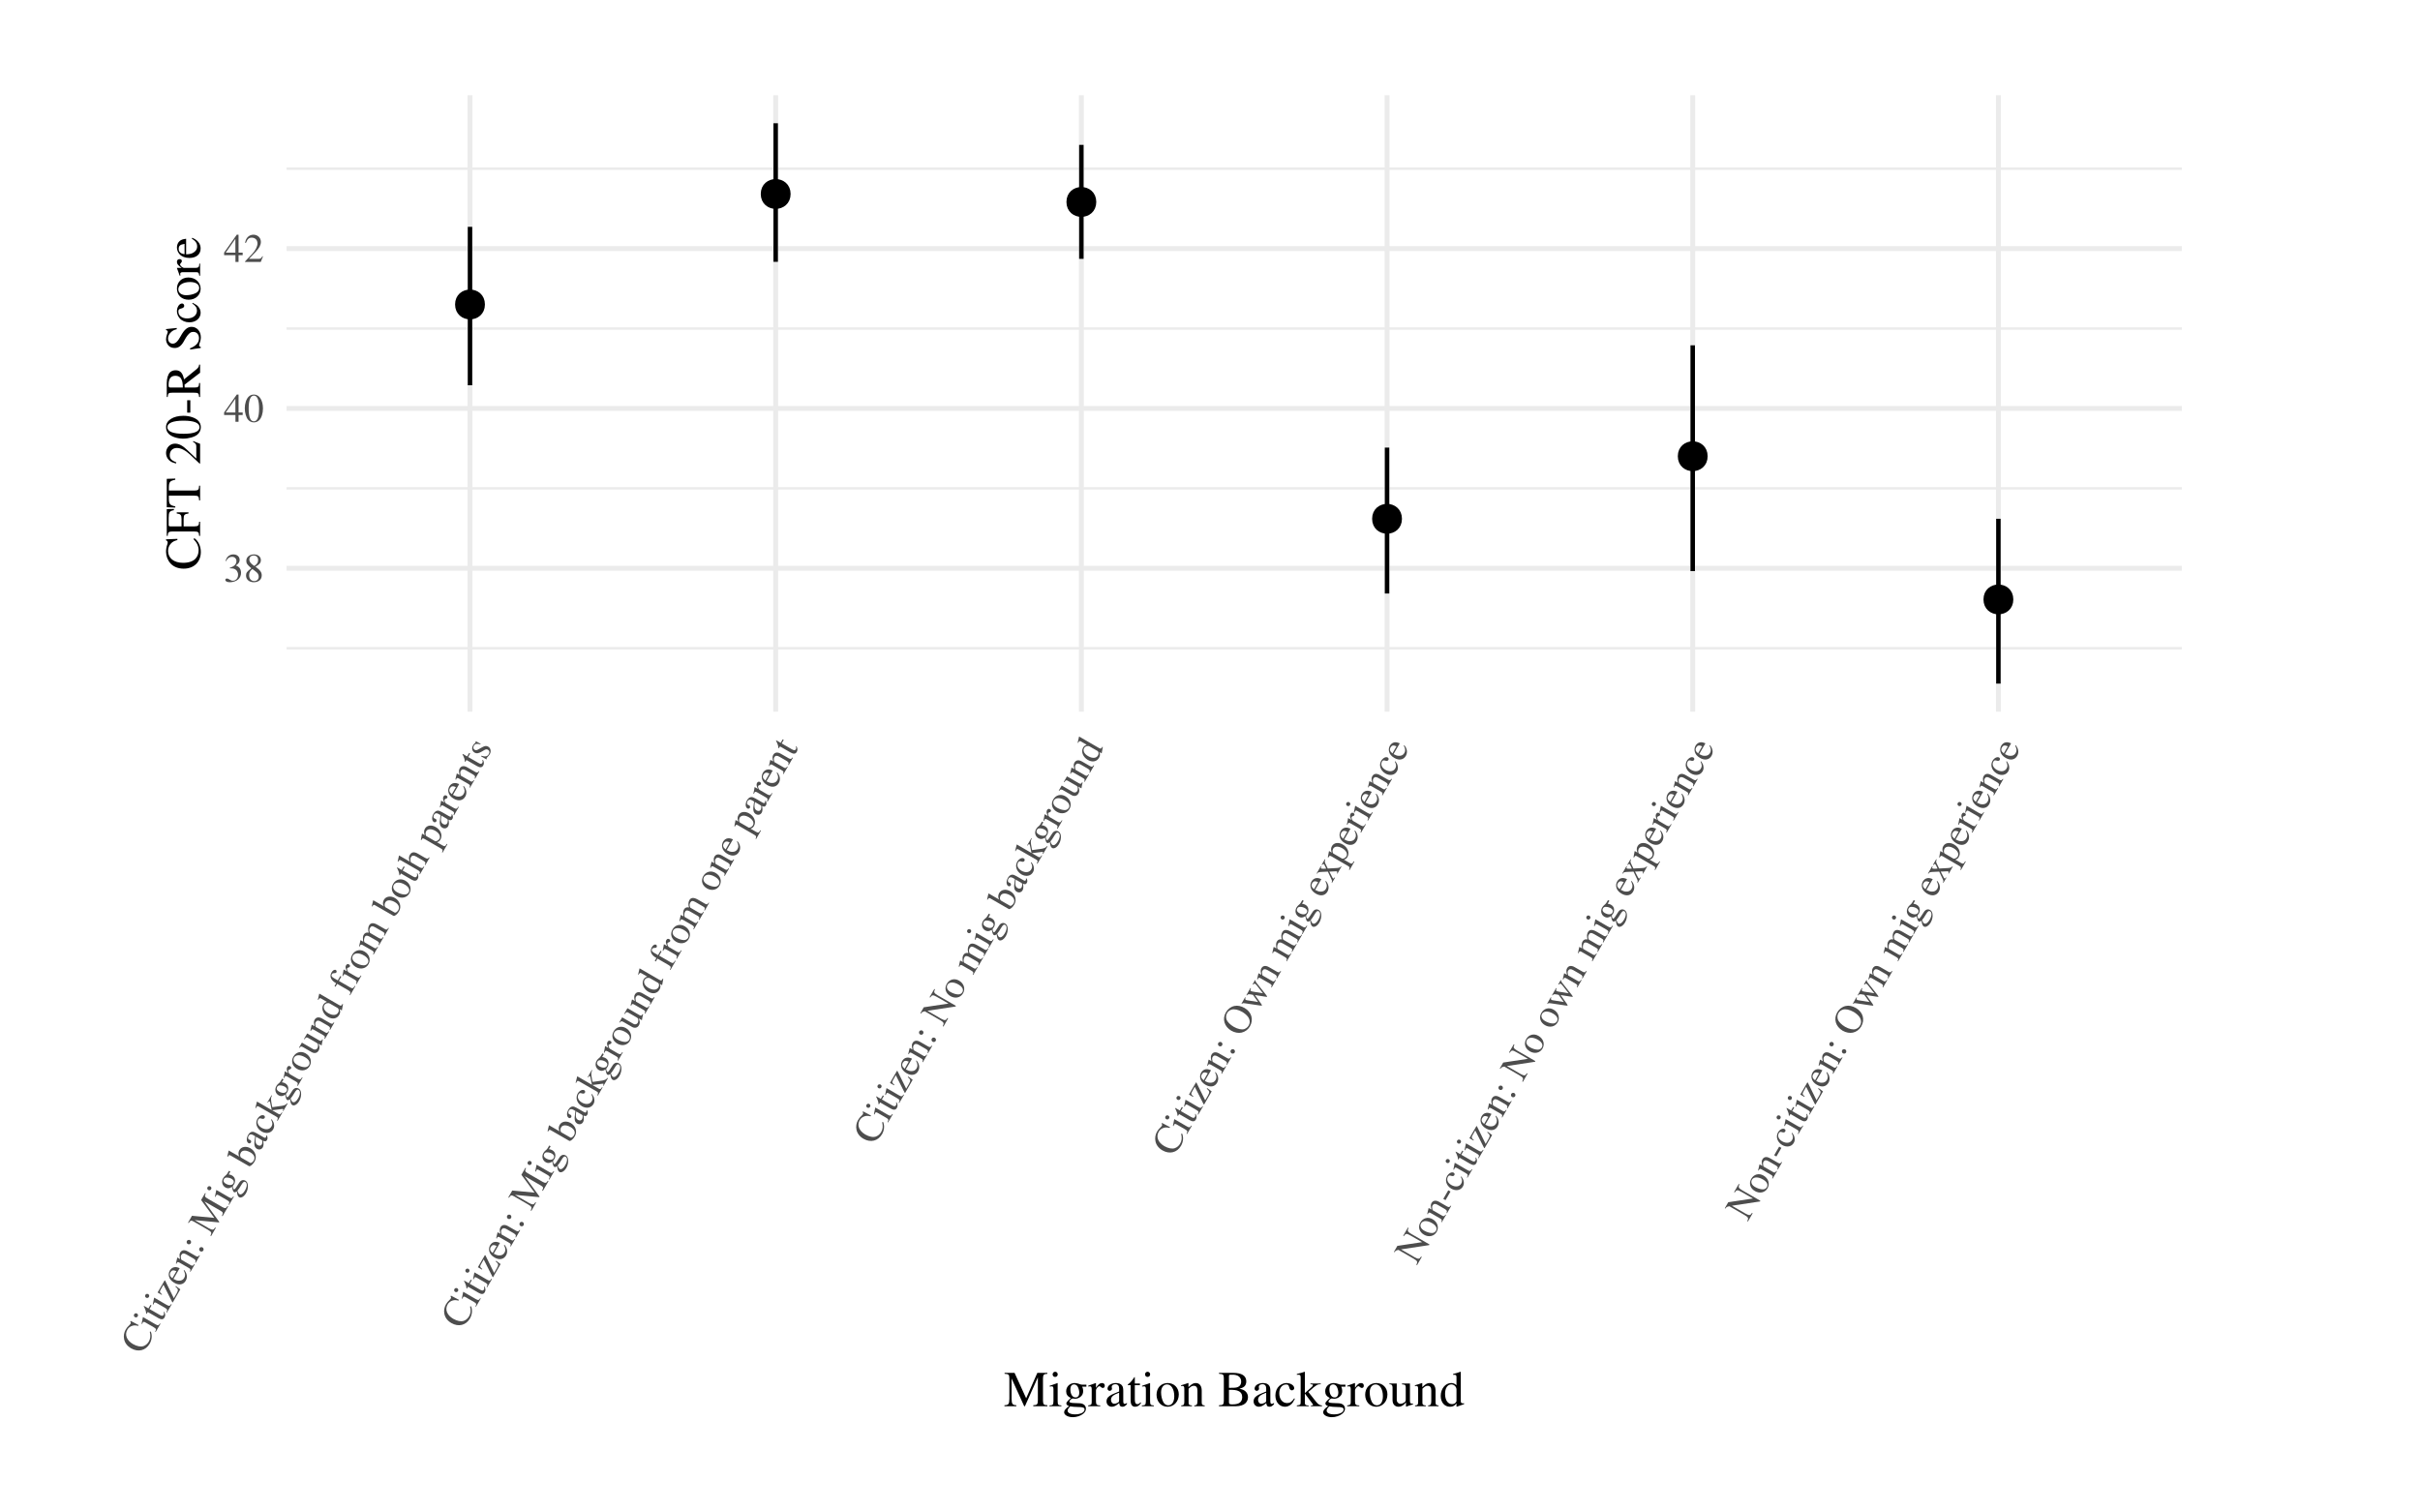 <?xml version="1.0" encoding="UTF-8"?>
<svg xmlns="http://www.w3.org/2000/svg" xmlns:xlink="http://www.w3.org/1999/xlink" width="576" height="360" viewBox="0 0 576 360">
<defs>
<g>
<g id="glyph-0-0">
<path d="M 1.469 -3.172 C 2.031 -3.172 2.25 -3.141 2.469 -3.062 C 3.078 -2.844 3.438 -2.297 3.438 -1.641 C 3.438 -0.828 2.906 -0.219 2.203 -0.219 C 1.922 -0.219 1.734 -0.281 1.375 -0.516 C 1.109 -0.688 0.938 -0.75 0.781 -0.75 C 0.562 -0.75 0.406 -0.609 0.406 -0.406 C 0.406 -0.078 0.828 0.141 1.5 0.141 C 2.219 0.141 2.984 -0.109 3.438 -0.516 C 3.891 -0.906 4.141 -1.453 4.141 -2.094 C 4.141 -2.594 3.984 -3.047 3.719 -3.344 C 3.516 -3.547 3.328 -3.672 2.922 -3.844 C 3.562 -4.297 3.812 -4.656 3.812 -5.172 C 3.812 -5.953 3.203 -6.484 2.312 -6.484 C 1.828 -6.484 1.406 -6.328 1.062 -6.016 C 0.781 -5.75 0.641 -5.5 0.438 -4.938 L 0.578 -4.891 C 0.953 -5.609 1.391 -5.906 2 -5.906 C 2.625 -5.906 3.047 -5.5 3.047 -4.891 C 3.047 -4.531 2.906 -4.203 2.672 -3.953 C 2.375 -3.672 2.109 -3.516 1.453 -3.297 Z M 1.469 -3.172 "/>
</g>
<g id="glyph-0-1">
<path d="M 2.781 -3.562 C 3.734 -4.078 4.062 -4.469 4.062 -5.125 C 4.062 -5.922 3.391 -6.484 2.422 -6.484 C 1.375 -6.484 0.594 -5.844 0.594 -4.969 C 0.594 -4.344 0.781 -4.062 1.781 -3.188 C 0.734 -2.391 0.531 -2.109 0.531 -1.453 C 0.531 -0.516 1.281 0.141 2.375 0.141 C 3.531 0.141 4.266 -0.5 4.266 -1.484 C 4.266 -2.219 3.938 -2.688 2.781 -3.562 Z M 2.609 -2.578 C 3.312 -2.078 3.547 -1.734 3.547 -1.188 C 3.547 -0.562 3.109 -0.141 2.484 -0.141 C 1.75 -0.141 1.266 -0.688 1.266 -1.516 C 1.266 -2.141 1.469 -2.531 2.031 -3 Z M 2.5 -3.734 C 1.656 -4.281 1.312 -4.734 1.312 -5.266 C 1.312 -5.828 1.734 -6.219 2.344 -6.219 C 3 -6.219 3.406 -5.797 3.406 -5.125 C 3.406 -4.547 3.156 -4.156 2.5 -3.734 Z M 2.5 -3.734 "/>
</g>
<g id="glyph-0-2">
<path d="M 4.531 -2.219 L 3.547 -2.219 L 3.547 -6.484 L 3.125 -6.484 L 0.109 -2.219 L 0.109 -1.609 L 2.812 -1.609 L 2.812 0 L 3.547 0 L 3.547 -1.609 L 4.531 -1.609 Z M 2.797 -2.219 L 0.5 -2.219 L 2.797 -5.5 Z M 2.797 -2.219 "/>
</g>
<g id="glyph-0-3">
<path d="M 2.438 -6.484 C 1.906 -6.484 1.5 -6.328 1.156 -5.984 C 0.594 -5.453 0.234 -4.344 0.234 -3.219 C 0.234 -2.172 0.547 -1.062 1 -0.516 C 1.359 -0.094 1.844 0.141 2.391 0.141 C 2.891 0.141 3.297 -0.031 3.641 -0.359 C 4.203 -0.891 4.562 -2 4.562 -3.172 C 4.562 -5.125 3.688 -6.484 2.438 -6.484 Z M 2.406 -6.234 C 3.219 -6.234 3.641 -5.156 3.641 -3.141 C 3.641 -1.141 3.219 -0.109 2.391 -0.109 C 1.578 -0.109 1.156 -1.141 1.156 -3.141 C 1.156 -5.188 1.578 -6.234 2.406 -6.234 Z M 2.406 -6.234 "/>
</g>
<g id="glyph-0-4">
<path d="M 4.562 -1.312 L 4.438 -1.359 C 4.078 -0.812 3.969 -0.734 3.516 -0.734 L 1.234 -0.734 L 2.844 -2.422 C 3.688 -3.312 4.062 -4.031 4.062 -4.781 C 4.062 -5.75 3.297 -6.484 2.297 -6.484 C 1.766 -6.484 1.266 -6.281 0.906 -5.891 C 0.609 -5.562 0.453 -5.25 0.297 -4.578 L 0.5 -4.531 C 0.875 -5.469 1.219 -5.781 1.891 -5.781 C 2.703 -5.781 3.25 -5.234 3.25 -4.422 C 3.25 -3.672 2.797 -2.781 2 -1.922 L 0.281 -0.109 L 0.281 0 L 4.031 0 Z M 4.562 -1.312 "/>
</g>
<g id="glyph-1-0">
<path d="M -0.766 -7.328 L -2.672 -8.328 L -2.781 -8.141 C -2.625 -8 -2.609 -7.812 -2.719 -7.641 C -2.75 -7.578 -2.859 -7.469 -2.953 -7.359 C -3.344 -7.016 -3.641 -6.656 -3.859 -6.266 C -4.25 -5.594 -4.406 -4.75 -4.234 -3.969 C -4.062 -3.094 -3.484 -2.328 -2.562 -1.797 C -0.875 -0.828 0.906 -1.266 1.859 -2.906 C 2.391 -3.844 2.484 -4.922 2.109 -5.812 L 1.875 -5.734 C 2.109 -4.797 2.031 -4.094 1.641 -3.406 C 1.328 -2.875 0.891 -2.516 0.375 -2.328 C -0.297 -2.109 -1.188 -2.281 -2.125 -2.812 C -3.625 -3.688 -4.156 -5.031 -3.453 -6.25 C -3.188 -6.719 -2.75 -7.031 -2.25 -7.172 C -1.812 -7.297 -1.516 -7.281 -0.875 -7.141 Z M -0.766 -7.328 "/>
</g>
<g id="glyph-1-1">
<path d="M 0.078 -0.141 L 1.219 -2.094 L 1.094 -2.172 C 0.75 -1.656 0.625 -1.641 0 -1.984 L -2.938 -3.688 L -2.969 -3.656 L -3.281 -2.109 L -3.141 -2.031 L -3.109 -2.109 C -3.062 -2.234 -3.031 -2.328 -2.984 -2.406 C -2.859 -2.609 -2.688 -2.594 -2.328 -2.391 L -0.406 -1.281 C 0.219 -0.906 0.25 -0.797 -0.047 -0.219 Z M -5.047 -4.344 C -5.188 -4.125 -5.109 -3.828 -4.875 -3.688 C -4.625 -3.547 -4.344 -3.625 -4.203 -3.859 C -4.062 -4.109 -4.125 -4.391 -4.375 -4.531 C -4.625 -4.672 -4.922 -4.578 -5.047 -4.344 Z M -5.047 -4.344 "/>
</g>
<g id="glyph-1-2">
<path d="M -2.5 -4.281 L -2.984 -3.438 L -3.953 -4 C -4.047 -4.047 -4.078 -4.047 -4.109 -4 C -3.672 -3.125 -3.547 -2.703 -3.547 -2.391 C -3.531 -2.25 -3.516 -2.188 -3.469 -2.156 C -3.438 -2.141 -3.406 -2.141 -3.406 -2.156 L -3.141 -2.594 L -0.625 -1.141 C 0.078 -0.734 0.562 -0.781 0.844 -1.281 C 1.078 -1.688 1.062 -2.125 0.781 -2.641 L 0.641 -2.578 C 0.75 -2.281 0.734 -2.094 0.625 -1.906 C 0.453 -1.609 0.188 -1.609 -0.344 -1.922 L -2.734 -3.297 L -2.25 -4.141 Z M -2.5 -4.281 "/>
</g>
<g id="glyph-1-3">
<path d="M 0.891 -4.141 L 0.766 -4 C 1.469 -3.406 1.5 -3.219 1.062 -2.406 L 0.391 -1.25 L -1.672 -5.438 L -1.797 -5.5 L -3.469 -2.609 L -2.5 -2.047 L -2.422 -2.188 C -2.953 -2.594 -3.031 -2.781 -2.734 -3.297 L -2.078 -4.453 L 0.016 -0.312 L 0.141 -0.234 L 1.938 -3.359 Z M 0.891 -4.141 "/>
</g>
<g id="glyph-1-4">
<path d="M 0.609 -4.188 C 1 -3.406 1.047 -2.922 0.734 -2.375 C 0.453 -1.906 0 -1.688 -0.609 -1.734 C -1 -1.75 -1.297 -1.859 -1.828 -2.141 L -0.344 -4.703 C -0.938 -4.938 -1.219 -5 -1.609 -4.938 C -2.062 -4.875 -2.438 -4.578 -2.688 -4.156 C -2.922 -3.734 -3.016 -3.266 -2.906 -2.797 C -2.797 -2.203 -2.344 -1.625 -1.641 -1.234 C -0.516 -0.578 0.547 -0.766 1.094 -1.719 C 1.547 -2.5 1.438 -3.422 0.734 -4.266 Z M -2.094 -2.312 C -2.688 -2.781 -2.828 -3.219 -2.531 -3.734 C -2.234 -4.234 -1.891 -4.312 -1.125 -4 Z M -2.094 -2.312 "/>
</g>
<g id="glyph-1-5">
<path d="M 0.094 -0.156 L 1.109 -1.906 L 0.984 -1.984 C 0.719 -1.594 0.547 -1.516 0.234 -1.688 L -2.094 -3.031 C -2.25 -3.656 -2.25 -3.906 -2.094 -4.172 C -1.859 -4.578 -1.469 -4.625 -0.922 -4.312 L 0.812 -3.312 C 1.344 -2.984 1.406 -2.797 1.203 -2.375 L 1.328 -2.297 L 2.328 -4.031 L 2.203 -4.109 C 1.938 -3.719 1.781 -3.688 1.359 -3.906 L -0.547 -5 C -1.328 -5.453 -1.984 -5.359 -2.344 -4.75 C -2.562 -4.375 -2.578 -4.031 -2.375 -3.172 L -3.016 -3.547 L -3.062 -3.484 C -3.172 -2.984 -3.25 -2.625 -3.375 -2.141 L -3.219 -2.047 C -3.219 -2.109 -3.188 -2.203 -3.141 -2.297 C -3 -2.531 -2.828 -2.516 -2.422 -2.281 L -0.359 -1.094 C 0.141 -0.812 0.172 -0.656 -0.031 -0.234 Z M 0.094 -0.156 "/>
</g>
<g id="glyph-1-6">
<path d="M -3.156 -3.344 C -3.297 -3.078 -3.203 -2.75 -2.953 -2.609 C -2.703 -2.469 -2.375 -2.547 -2.234 -2.797 C -2.094 -3.047 -2.156 -3.375 -2.422 -3.531 C -2.672 -3.672 -3.016 -3.578 -3.156 -3.344 Z M -0.172 -1.625 C -0.312 -1.359 -0.234 -1.031 0.031 -0.875 C 0.266 -0.75 0.609 -0.812 0.75 -1.062 C 0.891 -1.312 0.812 -1.656 0.562 -1.797 C 0.312 -1.953 -0.031 -1.859 -0.172 -1.625 Z M -0.172 -1.625 "/>
</g>
<g id="glyph-1-7">
</g>
<g id="glyph-1-8">
<path d="M -1.359 -10.344 L -2.312 -8.688 L 0.828 -4.438 L -4.484 -4.938 L -5.422 -3.297 L -5.266 -3.219 C -4.828 -3.859 -4.703 -3.906 -4.062 -3.562 L -0.688 -1.609 C 0.172 -1.094 0.25 -0.906 -0.094 -0.188 L 0.062 -0.094 L 1.188 -2.062 L 1.031 -2.156 C 0.625 -1.516 0.391 -1.5 -0.484 -1.969 L -3.844 -3.906 L 1.938 -3.359 L 2.016 -3.484 L -1.531 -8.359 L 2.234 -6.188 C 2.953 -5.766 2.969 -5.625 2.641 -4.938 L 2.797 -4.844 L 4.141 -7.172 L 3.984 -7.266 C 3.609 -6.688 3.422 -6.656 2.812 -6.969 L -0.875 -9.094 C -1.469 -9.469 -1.5 -9.625 -1.203 -10.266 Z M -1.359 -10.344 "/>
</g>
<g id="glyph-1-9">
<path d="M -0.953 -5.766 L -1.281 -5.953 L -1.656 -5.312 C -1.766 -5.125 -1.859 -5.047 -2 -4.906 L -2.172 -4.766 C -2.391 -4.594 -2.547 -4.375 -2.672 -4.172 C -3.125 -3.391 -2.906 -2.438 -2.141 -1.984 C -1.625 -1.688 -1.172 -1.719 -0.578 -2.125 L -0.5 -1.812 C -0.422 -1.531 -0.391 -1.375 -0.375 -1.328 C -0.281 -1.047 -0.234 -0.953 -0.094 -0.875 C 0.094 -0.766 0.234 -0.812 0.594 -1.062 C 0.688 -0.203 0.844 0.172 1.141 0.344 C 1.594 0.609 2.312 0.188 2.781 -0.625 C 3.141 -1.234 3.297 -2.016 3.203 -2.656 C 3.125 -3.109 2.938 -3.406 2.625 -3.594 C 2.109 -3.891 1.531 -3.703 1.156 -3.109 L 0.484 -2.078 C 0.188 -1.625 0.016 -1.469 -0.109 -1.547 C -0.281 -1.641 -0.422 -2.078 -0.344 -2.359 C -0.156 -2.641 -0.047 -2.781 -0.031 -2.781 C 0.141 -3.094 0.219 -3.516 0.141 -3.906 C 0.062 -4.297 -0.156 -4.594 -0.578 -4.844 C -0.812 -4.969 -1.047 -5.047 -1.359 -5.078 Z M 0.719 -1.203 C 0.953 -1.453 1.375 -2.078 1.609 -2.5 C 2.047 -3.25 2.312 -3.453 2.609 -3.281 C 3.094 -3 3.062 -2.188 2.516 -1.25 C 2.094 -0.5 1.562 -0.172 1.203 -0.391 C 1.016 -0.5 0.938 -0.641 0.719 -1.203 Z M -2.078 -2.891 C -2.562 -3.172 -2.703 -3.578 -2.484 -3.953 C -2.344 -4.219 -2.094 -4.359 -1.75 -4.328 C -1.375 -4.328 -0.953 -4.203 -0.625 -4.016 C -0.156 -3.734 0 -3.344 -0.219 -2.969 C -0.516 -2.453 -1.25 -2.422 -2.047 -2.875 Z M -2.078 -2.891 "/>
</g>
<g id="glyph-1-10">
<path d="M -4.922 -4.531 L -4.953 -4.516 C -5.047 -4.109 -5.094 -3.828 -5.219 -3.375 L -5.281 -3.094 L -5.172 -3.031 C -5.141 -3.078 -5.125 -3.094 -5.094 -3.156 C -4.891 -3.5 -4.781 -3.516 -4.438 -3.312 L -0.125 -0.828 C 0.141 -0.672 0.812 -1.219 1.203 -1.906 C 1.844 -3 1.422 -4.375 0.234 -5.062 C -0.797 -5.656 -1.922 -5.469 -2.406 -4.625 C -2.703 -4.125 -2.703 -3.484 -2.375 -3.062 Z M -1.938 -2.812 C -2.266 -3 -2.328 -3.578 -2.078 -4 C -1.953 -4.234 -1.75 -4.391 -1.5 -4.469 C -1.078 -4.609 -0.406 -4.453 0.188 -4.109 C 1.109 -3.578 1.406 -2.875 1.016 -2.172 C 0.766 -1.766 0.375 -1.484 0.156 -1.609 Z M -1.938 -2.812 "/>
</g>
<g id="glyph-1-11">
<path d="M 1.562 -4 C 1.609 -3.781 1.594 -3.672 1.516 -3.531 C 1.406 -3.344 1.266 -3.359 0.906 -3.562 L -0.719 -4.5 C -1.156 -4.75 -1.422 -4.844 -1.703 -4.844 C -2.109 -4.828 -2.453 -4.562 -2.734 -4.078 C -3.188 -3.281 -3.141 -2.422 -2.625 -2.125 C -2.438 -2.016 -2.172 -2.094 -2.047 -2.297 C -1.938 -2.5 -2.016 -2.75 -2.188 -2.859 C -2.234 -2.875 -2.281 -2.906 -2.328 -2.922 C -2.406 -2.938 -2.484 -2.984 -2.547 -3.016 C -2.766 -3.141 -2.797 -3.516 -2.609 -3.859 C -2.375 -4.266 -2.016 -4.328 -1.562 -4.078 L -1.047 -3.781 C -1.281 -2.219 -1.281 -2.016 -1.172 -1.5 C -1.109 -1.219 -0.891 -0.938 -0.625 -0.781 C -0.094 -0.484 0.469 -0.625 0.766 -1.125 C 0.969 -1.5 1 -1.938 0.859 -2.703 C 1.328 -2.484 1.578 -2.531 1.766 -2.875 C 1.938 -3.156 1.938 -3.406 1.781 -3.875 Z M 0.344 -2.969 C 0.609 -2.828 0.688 -2.734 0.672 -2.516 C 0.688 -2.234 0.609 -1.969 0.516 -1.797 C 0.344 -1.5 -0.062 -1.438 -0.438 -1.656 L -0.453 -1.672 C -0.953 -1.953 -1.062 -2.5 -0.859 -3.672 Z M 0.344 -2.969 "/>
</g>
<g id="glyph-1-12">
<path d="M 0.609 -4.047 C 0.969 -3.328 1 -2.906 0.719 -2.438 C 0.281 -1.656 -0.672 -1.547 -1.641 -2.094 C -2.5 -2.594 -2.828 -3.375 -2.438 -4.047 C -2.266 -4.344 -2.109 -4.391 -1.766 -4.312 L -1.547 -4.25 C -1.266 -4.172 -1.031 -4.25 -0.922 -4.438 C -0.797 -4.641 -0.875 -4.906 -1.062 -5.016 C -1.531 -5.281 -2.234 -4.922 -2.641 -4.234 C -2.875 -3.828 -2.969 -3.297 -2.859 -2.797 C -2.719 -2.188 -2.297 -1.609 -1.641 -1.219 C -0.562 -0.609 0.578 -0.812 1.109 -1.734 C 1.328 -2.125 1.391 -2.516 1.297 -2.969 C 1.25 -3.312 1.109 -3.609 0.766 -4.125 Z M 0.609 -4.047 "/>
</g>
<g id="glyph-1-13">
<path d="M 0.031 -0.047 L 1.156 -2 L 1.031 -2.078 L 0.922 -1.922 C 0.703 -1.578 0.562 -1.531 0.234 -1.703 L -1.281 -2.578 L 0.938 -2.859 C 1 -2.859 1.047 -2.859 1.094 -2.875 C 1.219 -2.891 1.297 -2.891 1.328 -2.859 C 1.406 -2.828 1.406 -2.719 1.344 -2.625 L 1.25 -2.453 L 1.375 -2.375 L 2.422 -4.188 L 2.297 -4.266 C 2.062 -3.922 1.75 -3.766 1.125 -3.641 L -1.219 -3.312 L -1.312 -3.672 C -1.609 -5.25 -1.625 -5.547 -1.297 -6.078 L -1.422 -6.141 L -2.406 -4.438 L -2.297 -4.375 C -2.094 -4.703 -2.016 -4.781 -1.922 -4.719 C -1.828 -4.672 -1.75 -4.547 -1.734 -4.359 L -1.375 -2.625 L -4.859 -4.641 L -4.891 -4.625 C -4.984 -4.25 -5.047 -3.953 -5.188 -3.422 L -5.266 -3.109 L -5.156 -3.047 C -5.094 -3.156 -5.062 -3.25 -5.016 -3.328 C -4.844 -3.609 -4.703 -3.609 -4.297 -3.375 L -0.281 -1.062 C 0.141 -0.812 0.156 -0.781 -0.094 -0.125 Z M 0.031 -0.047 "/>
</g>
<g id="glyph-1-14">
<path d="M 0.031 -0.047 L 1.172 -2.031 L 1.047 -2.109 C 0.719 -1.547 0.531 -1.5 0.016 -1.766 L -1.844 -2.844 C -2.109 -3 -2.328 -3.578 -2.188 -3.812 C -2.156 -3.875 -2.094 -3.922 -1.953 -3.969 C -1.75 -4.016 -1.641 -4.094 -1.578 -4.203 C -1.469 -4.391 -1.547 -4.609 -1.781 -4.734 C -2.047 -4.891 -2.297 -4.812 -2.469 -4.531 C -2.672 -4.172 -2.625 -3.859 -2.281 -3.094 L -3.031 -3.531 L -3.062 -3.484 C -3.156 -2.938 -3.203 -2.562 -3.344 -2 L -3.203 -1.922 C -3.156 -2.062 -3.141 -2.141 -3.078 -2.25 C -2.953 -2.453 -2.766 -2.453 -2.406 -2.25 L -0.328 -1.047 C 0.094 -0.766 0.109 -0.688 -0.094 -0.125 Z M 0.031 -0.047 "/>
</g>
<g id="glyph-1-15">
<path d="M -2.609 -4.266 C -3.234 -3.188 -2.875 -2 -1.734 -1.344 C -0.609 -0.688 0.672 -0.969 1.266 -2.016 C 1.875 -3.062 1.484 -4.359 0.312 -5.031 C -0.781 -5.672 -2 -5.344 -2.609 -4.266 Z M -2.438 -4.047 C -2.031 -4.75 -0.953 -4.766 0.172 -4.109 C 1.125 -3.562 1.453 -2.875 1.094 -2.266 C 0.906 -1.938 0.531 -1.734 0.109 -1.75 C -0.453 -1.766 -1.109 -1.969 -1.703 -2.312 C -2.5 -2.766 -2.781 -3.438 -2.438 -4.047 Z M -2.438 -4.047 "/>
</g>
<g id="glyph-1-16">
<path d="M 1.875 -4.234 L 1.859 -4.188 C 1.609 -3.781 1.516 -3.781 1.109 -3.984 L -1.734 -5.625 L -2.484 -4.312 L -2.344 -4.234 C -2.031 -4.734 -1.891 -4.781 -1.484 -4.547 L 0.469 -3.422 C 0.703 -3.281 0.812 -3.172 0.844 -3 C 0.875 -2.672 0.844 -2.359 0.703 -2.109 C 0.516 -1.797 0.078 -1.672 -0.281 -1.875 L -2.984 -3.438 L -3.688 -2.234 L -3.578 -2.172 C -3.328 -2.531 -3.141 -2.594 -2.734 -2.375 L -0.656 -1.172 C 0 -0.797 0.656 -0.938 1 -1.547 C 1.188 -1.859 1.25 -2.266 1.156 -2.609 L 0.984 -3.188 L 1.672 -2.781 L 1.719 -2.797 C 1.797 -3.328 1.875 -3.672 2 -4.156 Z M 1.875 -4.234 "/>
</g>
<g id="glyph-1-17">
<path d="M 1.875 -4.359 C 1.828 -4.25 1.797 -4.203 1.781 -4.172 C 1.609 -3.875 1.469 -3.844 1.078 -4.062 L -3.625 -6.781 L -3.656 -6.766 C -3.766 -6.281 -3.828 -5.969 -3.984 -5.328 L -3.875 -5.266 C -3.844 -5.328 -3.812 -5.375 -3.766 -5.453 C -3.594 -5.75 -3.453 -5.781 -3.125 -5.578 L -1.828 -4.828 C -2.281 -4.656 -2.484 -4.484 -2.688 -4.156 C -3.234 -3.203 -2.734 -1.906 -1.562 -1.219 C -0.5 -0.609 0.562 -0.797 1.094 -1.719 C 1.375 -2.188 1.391 -2.594 1.172 -3.109 L 1.688 -2.797 L 1.734 -2.812 L 2 -4.281 Z M 0.781 -3.328 C 0.859 -3.281 0.906 -3.172 0.953 -3.016 C 1.031 -2.797 0.984 -2.531 0.844 -2.281 C 0.453 -1.594 -0.469 -1.531 -1.5 -2.125 C -2.438 -2.656 -2.797 -3.422 -2.438 -4.047 C -2.172 -4.5 -1.547 -4.672 -1.125 -4.422 Z M 0.781 -3.328 "/>
</g>
<g id="glyph-1-18">
<path d="M -2.25 -4.734 L -2.844 -3.703 L -3.812 -4.266 C -4.312 -4.547 -4.453 -4.844 -4.266 -5.156 C -4.156 -5.344 -4.016 -5.406 -3.688 -5.422 C -3.391 -5.422 -3.25 -5.469 -3.172 -5.609 C -3.062 -5.812 -3.125 -6.062 -3.312 -6.172 C -3.609 -6.344 -4.047 -6.094 -4.328 -5.594 C -4.625 -5.078 -4.656 -4.516 -4.406 -4.094 C -4.156 -3.656 -3.891 -3.406 -3.234 -3.016 L -3.625 -2.328 L -3.375 -2.188 L -2.984 -2.875 L -0.359 -1.359 C 0.234 -0.984 0.281 -0.844 -0.031 -0.234 L 0.094 -0.156 L 1.344 -2.328 L 1.219 -2.406 C 0.797 -1.75 0.656 -1.703 0.047 -2.062 L -2.578 -3.578 L -2 -4.594 Z M -2.25 -4.734 "/>
</g>
<g id="glyph-1-19">
<path d="M 0.078 -0.141 L 1.141 -1.969 L 1.016 -2.047 C 0.766 -1.641 0.594 -1.562 0.25 -1.734 L -2.078 -3.078 C -2.109 -3.094 -2.141 -3.203 -2.172 -3.312 C -2.234 -3.625 -2.172 -4.062 -2 -4.359 C -1.797 -4.734 -1.391 -4.734 -0.812 -4.391 L 0.984 -3.359 C 1.438 -3.062 1.484 -2.938 1.25 -2.453 L 1.375 -2.375 L 2.453 -4.234 L 2.328 -4.312 C 2.062 -3.859 1.859 -3.812 1.328 -4.094 L -0.766 -5.312 C -0.984 -5.766 -0.984 -6.125 -0.766 -6.516 C -0.484 -6.984 -0.188 -7 0.516 -6.609 L 2.266 -5.594 C 2.75 -5.297 2.781 -5.203 2.547 -4.688 L 2.672 -4.609 L 3.719 -6.438 L 3.594 -6.516 L 3.453 -6.297 C 3.25 -6.062 3.078 -6.047 2.75 -6.234 L 1.047 -7.219 C 0.062 -7.781 -0.609 -7.75 -0.984 -7.094 C -1.25 -6.625 -1.281 -6.062 -1.078 -5.359 C -1.625 -5.469 -2.016 -5.312 -2.266 -4.875 C -2.484 -4.484 -2.5 -4.203 -2.391 -3.219 L -3 -3.578 L -3.047 -3.531 C -3.156 -3 -3.234 -2.656 -3.359 -2.156 L -3.203 -2.062 C -3.172 -2.172 -3.141 -2.281 -3.094 -2.359 C -2.969 -2.578 -2.781 -2.578 -2.391 -2.344 L -0.281 -1.125 C 0.156 -0.844 0.219 -0.672 -0.047 -0.219 Z M 0.078 -0.141 "/>
</g>
<g id="glyph-1-20">
<path d="M 2.219 -4.125 C 1.875 -3.719 1.812 -3.719 1.188 -4.047 L -0.453 -5 C -1.328 -5.5 -1.953 -5.406 -2.344 -4.734 C -2.641 -4.234 -2.641 -3.781 -2.375 -3.109 L -4.906 -4.562 L -4.938 -4.547 C -5.016 -4.188 -5.062 -3.938 -5.188 -3.422 L -5.25 -3.141 L -5.141 -3.078 C -5.109 -3.125 -5.109 -3.141 -5.078 -3.188 C -4.875 -3.547 -4.75 -3.562 -4.406 -3.359 L -0.5 -1.109 C 0.094 -0.734 0.141 -0.672 -0.078 -0.156 L 0.047 -0.078 L 1.078 -1.875 L 0.953 -1.953 C 0.656 -1.484 0.516 -1.484 -0.109 -1.797 L -2.109 -2.953 C -2.281 -3.531 -2.266 -3.859 -2.078 -4.188 C -1.844 -4.594 -1.422 -4.641 -0.828 -4.297 L 0.797 -3.359 C 1.391 -2.984 1.438 -2.859 1.203 -2.359 L 1.328 -2.281 L 2.344 -4.047 Z M 2.219 -4.125 "/>
</g>
<g id="glyph-1-21">
<path d="M 1.828 1 L 2.984 -1.016 L 2.844 -1.109 C 2.484 -0.484 2.328 -0.422 1.797 -0.734 L 0.5 -1.484 C 0.938 -1.625 1.125 -1.766 1.328 -2.125 C 1.906 -3.109 1.406 -4.406 0.203 -5.094 C -0.812 -5.688 -1.891 -5.531 -2.359 -4.719 C -2.625 -4.266 -2.641 -3.781 -2.406 -3.156 L -3.031 -3.531 L -3.078 -3.469 C -3.172 -2.938 -3.234 -2.578 -3.344 -2.047 L -3.219 -1.969 C -3.188 -2.047 -3.156 -2.094 -3.109 -2.172 C -2.953 -2.453 -2.828 -2.469 -2.438 -2.25 L 1.438 0 C 1.891 0.266 1.922 0.406 1.703 0.922 Z M -2.016 -2.938 C -2.25 -3.078 -2.297 -3.703 -2.078 -4.094 C -1.719 -4.703 -0.844 -4.75 0.125 -4.188 C 1.031 -3.656 1.422 -2.891 1.078 -2.281 C 0.859 -1.906 0.281 -1.609 0.031 -1.75 Z M -2.016 -2.938 "/>
</g>
<g id="glyph-1-22">
<path d="M -1.094 -4.125 L -2.25 -4.75 L -2.312 -4.656 C -2.266 -4.578 -2.266 -4.516 -2.297 -4.469 C -2.312 -4.422 -2.375 -4.359 -2.469 -4.281 C -2.656 -4.141 -2.797 -3.969 -2.906 -3.766 C -3.297 -3.094 -3.141 -2.391 -2.531 -2.031 C -2.078 -1.766 -1.578 -1.844 -0.781 -2.312 L -0.234 -2.641 C 0.094 -2.844 0.391 -2.875 0.641 -2.719 C 1 -2.516 1.094 -2.109 0.844 -1.688 C 0.516 -1.109 0.016 -1 -0.938 -1.297 L -1.016 -1.172 L 0.281 -0.422 L 0.344 -0.531 C 0.297 -0.625 0.312 -0.688 0.359 -0.781 C 0.422 -0.875 0.484 -0.953 0.641 -1.109 C 0.828 -1.312 0.984 -1.516 1.078 -1.672 C 1.453 -2.328 1.281 -3.125 0.703 -3.453 C 0.281 -3.703 -0.109 -3.656 -0.703 -3.328 L -1.75 -2.75 C -2.016 -2.594 -2.297 -2.578 -2.531 -2.719 C -2.859 -2.906 -2.938 -3.281 -2.703 -3.672 C -2.438 -4.156 -2.031 -4.234 -1.172 -4 Z M -1.094 -4.125 "/>
</g>
<g id="glyph-1-23">
<path d="M -2.109 -9.047 L -3.234 -7.094 L -3.078 -7.016 C -2.641 -7.656 -2.438 -7.688 -1.547 -7.188 L 1.266 -5.578 L -4.625 -4.688 L -5.438 -3.266 L -5.281 -3.188 C -5.078 -3.547 -4.953 -3.609 -4.359 -3.734 L -0.688 -1.609 C 0.172 -1.094 0.25 -0.906 -0.094 -0.188 L 0.062 -0.094 L 1.188 -2.062 L 1.031 -2.156 C 0.625 -1.516 0.391 -1.5 -0.484 -1.969 L -3.75 -3.859 L 2.953 -4.875 L 3.031 -5.031 L -1.344 -7.562 C -2.188 -8.078 -2.281 -8.281 -1.953 -8.969 Z M -2.109 -9.047 "/>
</g>
<g id="glyph-1-24">
<path d="M -3.875 -6.25 C -4.797 -4.656 -4.25 -2.844 -2.578 -1.875 C -1.797 -1.422 -0.875 -1.266 -0.156 -1.422 C 0.656 -1.594 1.406 -2.141 1.828 -2.875 C 2.781 -4.516 2.25 -6.312 0.578 -7.281 C -0.25 -7.75 -1.078 -7.938 -1.844 -7.766 C -2.719 -7.578 -3.406 -7.047 -3.875 -6.25 Z M -3.578 -6.078 C -3.359 -6.469 -3 -6.75 -2.547 -6.891 C -1.891 -7.094 -0.953 -6.906 0.031 -6.344 C 0.516 -6.062 1.031 -5.641 1.359 -5.219 C 1.531 -5.016 1.656 -4.75 1.734 -4.453 C 1.859 -4 1.797 -3.531 1.531 -3.094 C 1.312 -2.703 0.953 -2.438 0.516 -2.266 C -0.094 -2.062 -1.094 -2.281 -2.016 -2.812 C -2.859 -3.312 -3.547 -4 -3.734 -4.578 C -3.891 -5.109 -3.844 -5.625 -3.578 -6.078 Z M -3.578 -6.078 "/>
</g>
<g id="glyph-1-25">
<path d="M -0.984 -6.906 L -0.859 -6.844 C -0.656 -7.078 -0.531 -7.125 -0.406 -7.047 C -0.281 -6.984 -0.109 -6.812 0.062 -6.594 L 1.484 -4.781 L -0.797 -5.156 C -1.25 -5.25 -1.25 -5.25 -1.359 -5.312 C -1.531 -5.406 -1.547 -5.547 -1.375 -5.969 L -1.5 -6.031 L -2.469 -4.328 L -2.344 -4.266 C -2.141 -4.562 -1.984 -4.594 -1.453 -4.516 C -1.312 -4.469 -1.062 -4.453 -0.891 -4.406 L 0.328 -2.703 L -2.297 -3.125 C -2.438 -3.141 -2.516 -3.172 -2.594 -3.219 C -2.766 -3.312 -2.781 -3.453 -2.641 -3.766 L -2.766 -3.828 L -3.625 -2.328 L -3.5 -2.266 C -3.375 -2.438 -3.266 -2.469 -2.719 -2.391 L 0.75 -1.875 C 1.078 -1.828 1.234 -1.828 1.25 -1.875 C 1.281 -1.906 1.203 -2.047 1.047 -2.297 L -0.422 -4.359 L 1.969 -3.984 C 2.375 -3.922 2.438 -3.906 2.469 -3.969 C 2.5 -4.016 2.438 -4.109 2.188 -4.453 L -0.031 -7.25 C -0.297 -7.609 -0.328 -7.672 -0.281 -7.859 L -0.406 -7.922 Z M -0.984 -6.906 "/>
</g>
<g id="glyph-1-26">
<path d="M 1.344 -2.312 L 2.297 -3.984 L 2.172 -4.062 C 2.031 -3.797 1.812 -3.719 1.281 -3.656 L -0.953 -3.531 L -1.562 -4.797 C -1.703 -5.094 -1.672 -5.406 -1.531 -5.688 L -1.656 -5.75 L -2.406 -4.438 L -2.281 -4.375 C -2.125 -4.609 -2.031 -4.656 -1.922 -4.594 C -1.812 -4.531 -1.703 -4.344 -1.547 -3.984 C -1.531 -3.906 -1.438 -3.734 -1.344 -3.531 L -1.469 -3.5 C -1.734 -3.5 -1.875 -3.484 -1.938 -3.484 C -2.281 -3.484 -2.438 -3.5 -2.531 -3.547 C -2.656 -3.625 -2.625 -3.75 -2.5 -4.016 L -2.625 -4.078 L -3.609 -2.359 L -3.484 -2.297 L -3.453 -2.359 C -3.297 -2.625 -3.109 -2.688 -2.578 -2.719 L -0.938 -2.797 L -0.125 -1.078 C 0.094 -0.625 0.094 -0.516 -0.047 -0.219 L 0.078 -0.141 L 0.781 -1.344 L 0.656 -1.422 C 0.516 -1.188 0.438 -1.109 0.328 -1.172 C 0.25 -1.219 0.172 -1.328 0.078 -1.531 L -0.578 -2.797 L 1.031 -2.875 C 1.094 -2.875 1.156 -2.859 1.203 -2.828 C 1.359 -2.75 1.359 -2.656 1.219 -2.391 Z M 1.344 -2.312 "/>
</g>
<g id="glyph-1-27">
<path d="M -1.953 -1.562 L -1.422 -1.266 L -0.234 -3.312 L -0.766 -3.609 Z M -1.953 -1.562 "/>
</g>
<g id="glyph-2-0">
<path d="M 10.359 -7.938 L 7.969 -7.938 L 5.312 -1.891 L 2.547 -7.938 L 0.172 -7.938 L 0.172 -7.719 C 1.156 -7.672 1.281 -7.531 1.312 -6.641 L 1.312 -1.766 C 1.281 -0.484 1.125 -0.281 0.141 -0.234 L 0.141 0 L 2.969 0 L 2.969 -0.234 C 2.047 -0.281 1.859 -0.531 1.844 -1.766 L 1.844 -6.594 L 4.844 0 L 5.016 0 L 8.094 -6.875 L 8.094 -1.438 C 8.078 -0.422 7.938 -0.281 7 -0.234 L 7 0 L 10.359 0 L 10.359 -0.234 C 9.484 -0.281 9.344 -0.438 9.312 -1.312 L 9.312 -6.641 C 9.344 -7.5 9.484 -7.656 10.359 -7.719 Z M 10.359 -7.938 "/>
</g>
<g id="glyph-2-1">
<path d="M 0.188 0 L 3.031 0 L 3.031 -0.188 C 2.25 -0.234 2.156 -0.344 2.141 -1.219 L 2.141 -5.484 L 2.094 -5.516 L 0.234 -4.859 L 0.234 -4.688 L 0.344 -4.688 C 0.484 -4.719 0.625 -4.734 0.75 -4.734 C 1.031 -4.734 1.141 -4.531 1.141 -4.016 L 1.141 -1.219 C 1.109 -0.344 1.016 -0.219 0.188 -0.188 Z M 1.531 -8.203 C 1.219 -8.203 0.938 -7.922 0.938 -7.578 C 0.938 -7.234 1.203 -6.969 1.531 -6.969 C 1.891 -6.969 2.156 -7.234 2.156 -7.578 C 2.156 -7.938 1.891 -8.203 1.531 -8.203 Z M 1.531 -8.203 "/>
</g>
<g id="glyph-2-2">
<path d="M 5.641 -4.656 L 5.641 -5.125 L 4.719 -5.125 C 4.469 -5.125 4.297 -5.156 4.062 -5.25 L 3.797 -5.344 C 3.484 -5.453 3.141 -5.516 2.828 -5.516 C 1.719 -5.516 0.828 -4.672 0.828 -3.562 C 0.828 -2.812 1.141 -2.359 1.938 -1.953 L 1.625 -1.672 C 1.375 -1.422 1.234 -1.297 1.203 -1.25 C 0.953 -0.984 0.875 -0.859 0.875 -0.641 C 0.875 -0.391 1.016 -0.25 1.516 -0.016 C 0.641 0.609 0.344 1.016 0.344 1.453 C 0.344 2.094 1.266 2.609 2.406 2.609 C 3.312 2.609 4.25 2.297 4.875 1.797 C 5.328 1.422 5.531 1.047 5.531 0.594 C 5.531 -0.156 4.969 -0.641 4.078 -0.703 L 2.531 -0.766 C 1.891 -0.797 1.594 -0.906 1.594 -1.094 C 1.594 -1.328 1.984 -1.75 2.312 -1.844 C 2.75 -1.812 2.969 -1.781 3 -1.781 C 3.438 -1.781 3.922 -1.969 4.297 -2.297 C 4.688 -2.625 4.875 -3.047 4.875 -3.641 C 4.875 -4 4.812 -4.266 4.641 -4.656 Z M 1.766 0.031 C 2.172 0.109 3.109 0.188 3.719 0.188 C 4.797 0.188 5.203 0.344 5.203 0.766 C 5.203 1.469 4.281 1.938 2.922 1.938 C 1.859 1.938 1.172 1.578 1.172 1.062 C 1.172 0.781 1.281 0.594 1.766 0.031 Z M 1.828 -4.062 C 1.828 -4.766 2.156 -5.188 2.719 -5.188 C 3.078 -5.188 3.391 -4.984 3.594 -4.625 C 3.812 -4.203 3.953 -3.656 3.953 -3.188 C 3.953 -2.516 3.609 -2.094 3.062 -2.094 C 2.312 -2.094 1.828 -2.875 1.828 -4.016 Z M 1.828 -4.062 "/>
</g>
<g id="glyph-2-3">
<path d="M 0.062 0 L 2.938 0 L 2.938 -0.188 C 2.141 -0.203 1.938 -0.375 1.922 -1.078 L 1.922 -3.781 C 1.922 -4.156 2.422 -4.766 2.766 -4.766 C 2.828 -4.766 2.938 -4.703 3.078 -4.578 C 3.25 -4.406 3.391 -4.344 3.547 -4.344 C 3.844 -4.344 4.016 -4.547 4.016 -4.891 C 4.016 -5.281 3.766 -5.516 3.359 -5.516 C 2.859 -5.516 2.516 -5.25 1.922 -4.391 L 1.922 -5.5 L 1.859 -5.516 C 1.188 -5.25 0.75 -5.094 0.078 -4.875 L 0.078 -4.688 C 0.25 -4.719 0.359 -4.734 0.5 -4.734 C 0.797 -4.734 0.906 -4.531 0.906 -4.016 L 0.906 -1.016 C 0.891 -0.391 0.812 -0.312 0.062 -0.188 Z M 0.062 0 "/>
</g>
<g id="glyph-2-4">
<path d="M 5.297 -0.797 C 5.094 -0.625 4.953 -0.562 4.781 -0.562 C 4.5 -0.562 4.422 -0.734 4.422 -1.266 L 4.422 -3.594 C 4.422 -4.219 4.359 -4.578 4.172 -4.859 C 3.906 -5.297 3.391 -5.516 2.688 -5.516 C 1.562 -5.516 0.672 -4.938 0.672 -4.172 C 0.672 -3.906 0.906 -3.656 1.188 -3.656 C 1.469 -3.656 1.734 -3.906 1.734 -4.156 C 1.734 -4.219 1.719 -4.266 1.703 -4.359 C 1.688 -4.469 1.672 -4.562 1.672 -4.641 C 1.672 -4.969 2.047 -5.234 2.531 -5.234 C 3.125 -5.234 3.438 -4.891 3.438 -4.234 L 3.438 -3.5 C 1.609 -2.766 1.391 -2.656 0.875 -2.203 C 0.609 -1.969 0.438 -1.562 0.438 -1.156 C 0.438 -0.406 0.969 0.125 1.703 0.125 C 2.234 0.125 2.719 -0.125 3.453 -0.75 C 3.516 -0.125 3.734 0.125 4.219 0.125 C 4.625 0.125 4.891 -0.031 5.297 -0.484 Z M 3.438 -1.469 C 3.438 -1.109 3.391 -0.984 3.125 -0.844 C 2.828 -0.672 2.516 -0.578 2.25 -0.578 C 1.844 -0.578 1.5 -0.984 1.5 -1.5 L 1.5 -1.547 C 1.516 -2.266 2.047 -2.719 3.438 -3.219 Z M 3.438 -1.469 "/>
</g>
<g id="glyph-2-5">
<path d="M 3.062 -5.406 L 1.844 -5.406 L 1.844 -6.797 C 1.844 -6.906 1.828 -6.953 1.766 -6.953 C 1.062 -5.938 0.703 -5.531 0.359 -5.328 C 0.234 -5.25 0.156 -5.172 0.156 -5.094 C 0.156 -5.062 0.172 -5.047 0.203 -5.016 L 0.844 -5.016 L 0.844 -1.406 C 0.844 -0.391 1.203 0.125 1.906 0.125 C 2.5 0.125 2.953 -0.172 3.344 -0.797 L 3.188 -0.922 C 2.922 -0.609 2.734 -0.5 2.469 -0.5 C 2.031 -0.5 1.844 -0.828 1.844 -1.578 L 1.844 -5.016 L 3.062 -5.016 Z M 3.062 -5.406 "/>
</g>
<g id="glyph-2-6">
<path d="M 3 -5.516 C 1.422 -5.516 0.344 -4.375 0.344 -2.719 C 0.344 -1.078 1.469 0.125 2.969 0.125 C 4.484 0.125 5.641 -1.141 5.641 -2.812 C 5.641 -4.391 4.531 -5.516 3 -5.516 Z M 2.844 -5.188 C 3.859 -5.188 4.562 -4.031 4.562 -2.391 C 4.562 -1.016 4.016 -0.219 3.125 -0.219 C 2.656 -0.219 2.203 -0.5 1.953 -0.984 C 1.625 -1.609 1.422 -2.453 1.422 -3.297 C 1.422 -4.438 1.984 -5.188 2.844 -5.188 Z M 2.844 -5.188 "/>
</g>
<g id="glyph-2-7">
<path d="M 0.219 0 L 2.766 0 L 2.766 -0.188 C 2.156 -0.219 1.969 -0.375 1.969 -0.797 L 1.969 -4.172 C 2.547 -4.719 2.812 -4.859 3.203 -4.859 C 3.797 -4.859 4.078 -4.484 4.078 -3.703 L 4.078 -1.188 C 4.062 -0.406 3.906 -0.219 3.328 -0.188 L 3.328 0 L 5.812 0 L 5.812 -0.188 C 5.234 -0.234 5.094 -0.391 5.094 -0.969 L 5.094 -3.719 C 5.094 -4.844 4.562 -5.516 3.672 -5.516 C 3.125 -5.516 2.75 -5.312 1.938 -4.547 L 1.938 -5.5 L 1.844 -5.516 C 1.219 -5.297 0.812 -5.156 0.188 -4.984 L 0.188 -4.781 C 0.281 -4.812 0.391 -4.828 0.516 -4.828 C 0.859 -4.828 0.953 -4.641 0.953 -4.062 L 0.953 -1.078 C 0.953 -0.375 0.812 -0.219 0.219 -0.188 Z M 0.219 0 "/>
</g>
<g id="glyph-2-8">
</g>
<g id="glyph-2-9">
<path d="M 0.203 -7.719 C 1.219 -7.656 1.344 -7.531 1.359 -6.641 L 1.359 -1.312 C 1.344 -0.406 1.188 -0.266 0.203 -0.234 L 0.203 0 L 4.219 0 C 5.141 0 6 -0.25 6.438 -0.656 C 6.875 -1.047 7.109 -1.578 7.109 -2.156 C 7.109 -2.688 6.906 -3.172 6.531 -3.516 C 6.172 -3.844 5.844 -3.984 5.062 -4.172 C 5.688 -4.328 5.938 -4.453 6.234 -4.703 C 6.531 -4.969 6.703 -5.406 6.703 -5.906 C 6.703 -7.25 5.625 -7.938 3.562 -7.938 L 0.203 -7.938 Z M 2.578 -3.906 C 3.75 -3.906 4.297 -3.844 4.734 -3.656 C 5.406 -3.391 5.734 -2.891 5.734 -2.141 C 5.734 -1.5 5.484 -1.031 5 -0.75 C 4.625 -0.547 4.125 -0.438 3.344 -0.438 C 2.75 -0.438 2.578 -0.547 2.578 -0.938 Z M 2.578 -4.375 L 2.578 -7.141 C 2.594 -7.406 2.641 -7.469 2.844 -7.484 L 3.375 -7.5 C 4.703 -7.531 5.484 -6.922 5.484 -5.859 C 5.484 -4.906 4.875 -4.406 3.719 -4.391 Z M 2.578 -4.375 "/>
</g>
<g id="glyph-2-10">
<path d="M 4.781 -1.875 C 4.203 -1.031 3.766 -0.75 3.078 -0.75 C 1.984 -0.75 1.219 -1.703 1.219 -3.078 C 1.219 -4.328 1.891 -5.172 2.859 -5.172 C 3.281 -5.172 3.438 -5.047 3.562 -4.594 L 3.641 -4.328 C 3.734 -3.984 3.953 -3.781 4.219 -3.781 C 4.531 -3.781 4.781 -4.016 4.781 -4.281 C 4.781 -4.953 3.938 -5.516 2.922 -5.516 C 2.344 -5.516 1.734 -5.281 1.234 -4.844 C 0.641 -4.312 0.297 -3.5 0.297 -2.547 C 0.297 -1 1.25 0.125 2.578 0.125 C 3.125 0.125 3.594 -0.078 4.031 -0.438 C 4.359 -0.719 4.578 -1.062 4.938 -1.766 Z M 4.781 -1.875 "/>
</g>
<g id="glyph-2-11">
<path d="M 0.078 0 L 2.891 0 L 2.891 -0.188 L 2.656 -0.188 C 2.141 -0.234 2 -0.359 1.984 -0.797 L 1.984 -3.016 L 3.672 -0.766 C 3.719 -0.703 3.75 -0.641 3.797 -0.609 C 3.891 -0.484 3.922 -0.422 3.922 -0.359 C 3.922 -0.25 3.812 -0.188 3.672 -0.188 L 3.438 -0.188 L 3.438 0 L 6.062 0 L 6.062 -0.188 C 5.531 -0.219 5.156 -0.438 4.656 -1.062 L 2.812 -3.391 L 3.172 -3.703 C 4.672 -5.047 4.984 -5.25 5.766 -5.219 L 5.766 -5.406 L 3.312 -5.406 L 3.312 -5.234 C 3.781 -5.219 3.906 -5.172 3.906 -5.016 C 3.906 -4.906 3.797 -4.75 3.641 -4.594 L 1.984 -3.125 L 1.984 -8.172 L 1.938 -8.203 C 1.469 -8.047 1.125 -7.938 0.438 -7.766 L 0.078 -7.672 L 0.078 -7.469 C 0.234 -7.484 0.344 -7.5 0.469 -7.5 C 0.875 -7.5 0.984 -7.344 0.984 -6.766 L 0.984 -0.984 C 0.969 -0.344 0.938 -0.312 0.078 -0.188 Z M 0.078 0 "/>
</g>
<g id="glyph-2-12">
<path d="M 5.75 -0.594 L 5.688 -0.594 C 5.094 -0.625 5.016 -0.719 5 -1.281 L 5 -5.406 L 3.109 -5.406 L 3.109 -5.203 C 3.859 -5.156 4 -5.047 4 -4.438 L 4 -1.625 C 4 -1.281 3.938 -1.109 3.766 -0.984 C 3.438 -0.719 3.078 -0.578 2.719 -0.578 C 2.25 -0.578 1.859 -0.984 1.859 -1.484 L 1.859 -5.406 L 0.109 -5.406 L 0.109 -5.234 C 0.672 -5.203 0.844 -5.047 0.859 -4.469 L 0.859 -1.438 C 0.859 -0.484 1.422 0.125 2.297 0.125 C 2.75 0.125 3.219 -0.078 3.547 -0.391 L 4.062 -0.906 L 4.062 0.078 L 4.109 0.109 C 4.703 -0.125 5.141 -0.266 5.75 -0.438 Z M 5.75 -0.594 "/>
</g>
<g id="glyph-2-13">
<path d="M 5.891 -0.703 C 5.734 -0.688 5.656 -0.688 5.609 -0.688 C 5.203 -0.688 5.094 -0.812 5.094 -1.375 L 5.094 -8.172 L 5.031 -8.203 C 4.469 -8 4.062 -7.875 3.266 -7.672 L 3.266 -7.469 C 3.359 -7.484 3.422 -7.484 3.531 -7.484 C 3.969 -7.484 4.078 -7.375 4.078 -6.875 L 4.078 -5 C 3.625 -5.391 3.297 -5.516 2.812 -5.516 C 1.438 -5.516 0.328 -4.156 0.328 -2.453 C 0.328 -0.922 1.219 0.125 2.547 0.125 C 3.219 0.125 3.672 -0.125 4.078 -0.688 L 4.078 0.078 L 4.125 0.125 L 5.891 -0.5 Z M 4.078 -1.219 C 4.078 -1.141 4 -1 3.875 -0.859 C 3.672 -0.625 3.359 -0.5 3.016 -0.5 C 2 -0.5 1.359 -1.469 1.359 -2.953 C 1.359 -4.297 1.938 -5.188 2.859 -5.188 C 3.5 -5.188 4.078 -4.625 4.078 -3.984 Z M 4.078 -1.219 "/>
</g>
<g id="glyph-3-0">
<path d="M -5.406 -7.438 L -8.109 -7.328 L -8.109 -7.078 C -7.859 -7.016 -7.719 -6.812 -7.719 -6.578 C -7.719 -6.469 -7.75 -6.281 -7.812 -6.109 C -8.016 -5.516 -8.109 -4.922 -8.109 -4.359 C -8.109 -3.375 -7.734 -2.375 -7.078 -1.625 C -6.344 -0.797 -5.234 -0.344 -3.906 -0.344 C -1.469 -0.344 0.172 -1.938 0.172 -4.312 C 0.172 -5.672 -0.391 -6.875 -1.359 -7.594 L -1.578 -7.375 C -0.719 -6.5 -0.359 -5.703 -0.359 -4.703 C -0.359 -3.953 -0.594 -3.281 -1.062 -2.766 C -1.641 -2.094 -2.719 -1.734 -4.062 -1.734 C -6.234 -1.734 -7.625 -2.844 -7.625 -4.578 C -7.625 -5.266 -7.375 -5.891 -6.906 -6.375 C -6.531 -6.75 -6.188 -6.938 -5.406 -7.156 Z M -5.406 -7.438 "/>
</g>
<g id="glyph-3-1">
<path d="M -2.766 -5.75 L -5.562 -5.75 L -5.562 -5.469 C -4.609 -5.344 -4.438 -5.141 -4.422 -4.156 L -4.422 -2.406 L -7.078 -2.406 C -7.438 -2.422 -7.469 -2.453 -7.484 -2.797 L -7.484 -4.422 C -7.469 -5.812 -7.297 -6.062 -6.234 -6.25 L -6.234 -6.547 L -7.938 -6.516 L -7.938 -0.141 L -7.719 -0.141 C -7.656 -1.016 -7.5 -1.156 -6.641 -1.188 L -1.438 -1.188 C -0.422 -1.172 -0.281 -1.062 -0.234 -0.141 L 0 -0.141 L 0 -3.5 L -0.234 -3.5 C -0.266 -2.594 -0.438 -2.422 -1.312 -2.406 L -3.922 -2.406 L -3.922 -4.156 C -3.906 -5.141 -3.75 -5.328 -2.766 -5.469 Z M -2.766 -5.75 "/>
</g>
<g id="glyph-3-2">
<path d="M -0.234 -5.422 C -0.281 -4.438 -0.422 -4.281 -1.312 -4.266 L -7.438 -4.266 L -7.438 -4.922 C -7.422 -6.312 -7.219 -6.562 -5.906 -6.828 L -5.906 -7.109 L -7.938 -7.047 L -7.938 -0.281 L -5.906 -0.203 L -5.906 -0.484 C -7.219 -0.766 -7.422 -1.016 -7.438 -2.406 L -7.438 -3.047 L -1.438 -3.047 C -0.406 -3.031 -0.281 -2.922 -0.234 -1.922 L 0 -1.922 L 0 -5.422 Z M -0.234 -5.422 "/>
</g>
<g id="glyph-3-3">
</g>
<g id="glyph-3-4">
<path d="M -1.641 -5.703 L -1.703 -5.547 C -1.016 -5.094 -0.922 -4.969 -0.906 -4.406 L -0.906 -1.531 L -3.031 -3.547 C -4.141 -4.625 -5.047 -5.094 -5.984 -5.094 C -7.188 -5.094 -8.109 -4.109 -8.109 -2.875 C -8.109 -2.203 -7.844 -1.578 -7.375 -1.141 C -6.953 -0.75 -6.578 -0.578 -5.719 -0.375 L -5.656 -0.625 C -6.844 -1.109 -7.219 -1.531 -7.219 -2.359 C -7.219 -3.391 -6.547 -4.062 -5.531 -4.062 C -4.578 -4.062 -3.484 -3.5 -2.406 -2.5 L -0.141 -0.359 L 0 -0.359 L 0 -5.047 Z M -1.641 -5.703 "/>
</g>
<g id="glyph-3-5">
<path d="M -8.109 -3.047 C -8.109 -2.391 -7.922 -1.891 -7.484 -1.438 C -6.812 -0.75 -5.438 -0.281 -4.031 -0.281 C -2.719 -0.281 -1.312 -0.688 -0.641 -1.25 C -0.125 -1.688 0.172 -2.297 0.172 -3 C 0.172 -3.609 -0.031 -4.125 -0.453 -4.562 C -1.109 -5.25 -2.516 -5.719 -3.953 -5.719 C -6.422 -5.719 -8.109 -4.625 -8.109 -3.047 Z M -7.797 -3.016 C -7.797 -4.016 -6.438 -4.562 -3.938 -4.562 C -1.422 -4.562 -0.141 -4.031 -0.141 -3 C -0.141 -1.969 -1.422 -1.438 -3.922 -1.438 C -6.484 -1.438 -7.797 -1.984 -7.797 -3.016 Z M -7.797 -3.016 "/>
</g>
<g id="glyph-3-6">
<path d="M -3.078 -0.469 L -2.328 -0.469 L -2.328 -3.422 L -3.078 -3.422 Z M -3.078 -0.469 "/>
</g>
<g id="glyph-3-7">
<path d="M -0.234 -7.906 C -0.266 -7.453 -0.391 -7.219 -0.797 -6.859 L -3.828 -4.391 C -4.125 -5.922 -4.734 -6.562 -5.828 -6.562 C -6.344 -6.562 -6.797 -6.406 -7.141 -6.094 C -7.625 -5.641 -7.938 -4.625 -7.938 -3.516 L -7.938 -0.203 L -7.719 -0.203 C -7.625 -1.094 -7.516 -1.219 -6.641 -1.219 L -1.438 -1.219 C -0.422 -1.219 -0.297 -1.109 -0.234 -0.203 L 0 -0.203 L 0 -3.531 L -0.234 -3.531 C -0.281 -2.609 -0.438 -2.453 -1.312 -2.453 L -3.672 -2.453 L -3.703 -3.125 L 0 -5.969 L 0 -7.906 Z M -7.062 -2.453 C -7.406 -2.453 -7.5 -2.578 -7.5 -3.062 C -7.5 -4.562 -6.984 -5.25 -5.859 -5.25 C -5.25 -5.25 -4.75 -5 -4.531 -4.578 C -4.219 -4.016 -4.141 -3.594 -4.109 -2.453 Z M -7.062 -2.453 "/>
</g>
<g id="glyph-3-8">
<path d="M -8.109 -5.359 L -8.109 -5.109 C -7.844 -5.062 -7.703 -4.938 -7.703 -4.734 C -7.703 -4.609 -7.75 -4.406 -7.844 -4.203 C -8.016 -3.75 -8.109 -3.312 -8.109 -2.922 C -8.109 -2.406 -7.906 -1.891 -7.562 -1.484 C -7.188 -1.062 -6.688 -0.859 -6.062 -0.859 C -5.094 -0.859 -4.422 -1.375 -3.719 -2.719 C -3.25 -3.594 -2.766 -4.219 -2.312 -4.516 C -2.156 -4.625 -1.906 -4.688 -1.609 -4.688 C -0.812 -4.688 -0.266 -4.078 -0.266 -3.203 C -0.266 -2.125 -0.922 -1.375 -2.391 -0.781 L -2.391 -0.5 L 0.156 -0.859 L 0.156 -1.125 C -0.078 -1.141 -0.234 -1.281 -0.234 -1.469 C -0.234 -1.594 -0.188 -1.797 -0.109 -2.031 C 0.078 -2.484 0.172 -2.969 0.172 -3.438 C 0.172 -4.844 -0.781 -5.891 -2.031 -5.891 C -3.016 -5.891 -3.781 -5.234 -4.641 -3.641 C -5.328 -2.391 -5.859 -1.891 -6.516 -1.891 C -7.172 -1.891 -7.625 -2.391 -7.625 -3.125 C -7.625 -3.672 -7.391 -4.172 -6.953 -4.594 C -6.578 -4.969 -6.266 -5.141 -5.562 -5.328 L -5.562 -5.625 Z M -8.109 -5.359 "/>
</g>
<g id="glyph-3-9">
<path d="M -1.875 -4.781 C -1.031 -4.203 -0.75 -3.766 -0.75 -3.078 C -0.75 -1.984 -1.703 -1.219 -3.078 -1.219 C -4.328 -1.219 -5.172 -1.891 -5.172 -2.859 C -5.172 -3.281 -5.047 -3.438 -4.594 -3.562 L -4.328 -3.641 C -3.984 -3.734 -3.781 -3.953 -3.781 -4.219 C -3.781 -4.531 -4.016 -4.781 -4.281 -4.781 C -4.953 -4.781 -5.516 -3.938 -5.516 -2.922 C -5.516 -2.344 -5.281 -1.734 -4.844 -1.234 C -4.312 -0.641 -3.5 -0.297 -2.547 -0.297 C -1 -0.297 0.125 -1.25 0.125 -2.578 C 0.125 -3.125 -0.078 -3.594 -0.438 -4.031 C -0.719 -4.359 -1.062 -4.578 -1.766 -4.938 Z M -1.875 -4.781 "/>
</g>
<g id="glyph-3-10">
<path d="M -5.516 -3 C -5.516 -1.422 -4.375 -0.344 -2.719 -0.344 C -1.078 -0.344 0.125 -1.469 0.125 -2.969 C 0.125 -4.484 -1.141 -5.641 -2.812 -5.641 C -4.391 -5.641 -5.516 -4.531 -5.516 -3 Z M -5.188 -2.844 C -5.188 -3.859 -4.031 -4.562 -2.391 -4.562 C -1.016 -4.562 -0.219 -4.016 -0.219 -3.125 C -0.219 -2.656 -0.5 -2.203 -0.984 -1.953 C -1.609 -1.625 -2.453 -1.422 -3.297 -1.422 C -4.438 -1.422 -5.188 -1.984 -5.188 -2.844 Z M -5.188 -2.844 "/>
</g>
<g id="glyph-3-11">
<path d="M 0 -0.062 L 0 -2.938 L -0.188 -2.938 C -0.203 -2.141 -0.375 -1.938 -1.078 -1.922 L -3.781 -1.922 C -4.156 -1.922 -4.766 -2.422 -4.766 -2.766 C -4.766 -2.828 -4.703 -2.938 -4.578 -3.078 C -4.406 -3.25 -4.344 -3.391 -4.344 -3.547 C -4.344 -3.844 -4.547 -4.016 -4.891 -4.016 C -5.281 -4.016 -5.516 -3.766 -5.516 -3.359 C -5.516 -2.859 -5.25 -2.516 -4.391 -1.922 L -5.5 -1.922 L -5.516 -1.859 C -5.25 -1.188 -5.094 -0.75 -4.875 -0.078 L -4.688 -0.078 C -4.719 -0.25 -4.734 -0.359 -4.734 -0.5 C -4.734 -0.797 -4.531 -0.906 -4.016 -0.906 L -1.016 -0.906 C -0.391 -0.891 -0.312 -0.812 -0.188 -0.062 Z M 0 -0.062 "/>
</g>
<g id="glyph-3-12">
<path d="M -1.969 -4.891 C -1.062 -4.312 -0.703 -3.797 -0.703 -3.031 C -0.703 -2.359 -1.062 -1.844 -1.734 -1.484 C -2.203 -1.266 -2.578 -1.188 -3.328 -1.156 L -3.328 -4.859 C -4.109 -4.766 -4.453 -4.641 -4.844 -4.344 C -5.266 -3.984 -5.516 -3.438 -5.516 -2.812 C -5.516 -2.203 -5.297 -1.641 -4.891 -1.188 C -4.406 -0.625 -3.547 -0.297 -2.562 -0.297 C -0.906 -0.297 0.125 -1.156 0.125 -2.547 C 0.125 -3.688 -0.594 -4.578 -1.891 -5.094 Z M -3.703 -1.188 C -4.641 -1.312 -5.094 -1.734 -5.094 -2.453 C -5.094 -3.188 -4.75 -3.484 -3.703 -3.641 Z M -3.703 -1.188 "/>
</g>
</g>
<clipPath id="clip-0">
<path clip-rule="nonzero" d="M 68.215 153 L 519.309 153 L 519.309 155 L 68.215 155 Z M 68.215 153 "/>
</clipPath>
<clipPath id="clip-1">
<path clip-rule="nonzero" d="M 68.215 115 L 519.309 115 L 519.309 117 L 68.215 117 Z M 68.215 115 "/>
</clipPath>
<clipPath id="clip-2">
<path clip-rule="nonzero" d="M 68.215 77 L 519.309 77 L 519.309 79 L 68.215 79 Z M 68.215 77 "/>
</clipPath>
<clipPath id="clip-3">
<path clip-rule="nonzero" d="M 68.215 39 L 519.309 39 L 519.309 41 L 68.215 41 Z M 68.215 39 "/>
</clipPath>
<clipPath id="clip-4">
<path clip-rule="nonzero" d="M 68.215 134 L 519.309 134 L 519.309 136 L 68.215 136 Z M 68.215 134 "/>
</clipPath>
<clipPath id="clip-5">
<path clip-rule="nonzero" d="M 68.215 96 L 519.309 96 L 519.309 98 L 68.215 98 Z M 68.215 96 "/>
</clipPath>
<clipPath id="clip-6">
<path clip-rule="nonzero" d="M 68.215 58 L 519.309 58 L 519.309 60 L 68.215 60 Z M 68.215 58 "/>
</clipPath>
<clipPath id="clip-7">
<path clip-rule="nonzero" d="M 111 22.676 L 113 22.676 L 113 169.383 L 111 169.383 Z M 111 22.676 "/>
</clipPath>
<clipPath id="clip-8">
<path clip-rule="nonzero" d="M 184 22.676 L 186 22.676 L 186 169.383 L 184 169.383 Z M 184 22.676 "/>
</clipPath>
<clipPath id="clip-9">
<path clip-rule="nonzero" d="M 256 22.676 L 258 22.676 L 258 169.383 L 256 169.383 Z M 256 22.676 "/>
</clipPath>
<clipPath id="clip-10">
<path clip-rule="nonzero" d="M 329 22.676 L 331 22.676 L 331 169.383 L 329 169.383 Z M 329 22.676 "/>
</clipPath>
<clipPath id="clip-11">
<path clip-rule="nonzero" d="M 402 22.676 L 404 22.676 L 404 169.383 L 402 169.383 Z M 402 22.676 "/>
</clipPath>
<clipPath id="clip-12">
<path clip-rule="nonzero" d="M 475 22.676 L 477 22.676 L 477 169.383 L 475 169.383 Z M 475 22.676 "/>
</clipPath>
</defs>
<rect x="-57.6" y="-36" width="691.2" height="432" fill="rgb(100%, 100%, 100%)" fill-opacity="1"/>
<g clip-path="url(#clip-0)">
<path fill="none" stroke-width="0.582" stroke-linecap="butt" stroke-linejoin="round" stroke="rgb(92.157%, 92.157%, 92.157%)" stroke-opacity="1" stroke-miterlimit="10" d="M 68.215 154.285 L 519.309 154.285 "/>
</g>
<g clip-path="url(#clip-1)">
<path fill="none" stroke-width="0.582" stroke-linecap="butt" stroke-linejoin="round" stroke="rgb(92.157%, 92.157%, 92.157%)" stroke-opacity="1" stroke-miterlimit="10" d="M 68.215 116.238 L 519.309 116.238 "/>
</g>
<g clip-path="url(#clip-2)">
<path fill="none" stroke-width="0.582" stroke-linecap="butt" stroke-linejoin="round" stroke="rgb(92.157%, 92.157%, 92.157%)" stroke-opacity="1" stroke-miterlimit="10" d="M 68.215 78.195 L 519.309 78.195 "/>
</g>
<g clip-path="url(#clip-3)">
<path fill="none" stroke-width="0.582" stroke-linecap="butt" stroke-linejoin="round" stroke="rgb(92.157%, 92.157%, 92.157%)" stroke-opacity="1" stroke-miterlimit="10" d="M 68.215 40.148 L 519.309 40.148 "/>
</g>
<g clip-path="url(#clip-4)">
<path fill="none" stroke-width="1.164" stroke-linecap="butt" stroke-linejoin="round" stroke="rgb(92.157%, 92.157%, 92.157%)" stroke-opacity="1" stroke-miterlimit="10" d="M 68.215 135.262 L 519.309 135.262 "/>
</g>
<g clip-path="url(#clip-5)">
<path fill="none" stroke-width="1.164" stroke-linecap="butt" stroke-linejoin="round" stroke="rgb(92.157%, 92.157%, 92.157%)" stroke-opacity="1" stroke-miterlimit="10" d="M 68.215 97.219 L 519.309 97.219 "/>
</g>
<g clip-path="url(#clip-6)">
<path fill="none" stroke-width="1.164" stroke-linecap="butt" stroke-linejoin="round" stroke="rgb(92.157%, 92.157%, 92.157%)" stroke-opacity="1" stroke-miterlimit="10" d="M 68.215 59.172 L 519.309 59.172 "/>
</g>
<g clip-path="url(#clip-7)">
<path fill="none" stroke-width="1.164" stroke-linecap="butt" stroke-linejoin="round" stroke="rgb(92.157%, 92.157%, 92.157%)" stroke-opacity="1" stroke-miterlimit="10" d="M 111.867 169.383 L 111.867 22.676 "/>
</g>
<g clip-path="url(#clip-8)">
<path fill="none" stroke-width="1.164" stroke-linecap="butt" stroke-linejoin="round" stroke="rgb(92.157%, 92.157%, 92.157%)" stroke-opacity="1" stroke-miterlimit="10" d="M 184.625 169.383 L 184.625 22.676 "/>
</g>
<g clip-path="url(#clip-9)">
<path fill="none" stroke-width="1.164" stroke-linecap="butt" stroke-linejoin="round" stroke="rgb(92.157%, 92.157%, 92.157%)" stroke-opacity="1" stroke-miterlimit="10" d="M 257.383 169.383 L 257.383 22.676 "/>
</g>
<g clip-path="url(#clip-10)">
<path fill="none" stroke-width="1.164" stroke-linecap="butt" stroke-linejoin="round" stroke="rgb(92.157%, 92.157%, 92.157%)" stroke-opacity="1" stroke-miterlimit="10" d="M 330.141 169.383 L 330.141 22.676 "/>
</g>
<g clip-path="url(#clip-11)">
<path fill="none" stroke-width="1.164" stroke-linecap="butt" stroke-linejoin="round" stroke="rgb(92.157%, 92.157%, 92.157%)" stroke-opacity="1" stroke-miterlimit="10" d="M 402.895 169.383 L 402.895 22.676 "/>
</g>
<g clip-path="url(#clip-12)">
<path fill="none" stroke-width="1.164" stroke-linecap="butt" stroke-linejoin="round" stroke="rgb(92.157%, 92.157%, 92.157%)" stroke-opacity="1" stroke-miterlimit="10" d="M 475.652 169.383 L 475.652 22.676 "/>
</g>
<path fill="none" stroke-width="1.067" stroke-linecap="butt" stroke-linejoin="round" stroke="rgb(0%, 0%, 0%)" stroke-opacity="1" stroke-miterlimit="10" d="M 330.141 141.262 L 330.141 106.543 "/>
<path fill="none" stroke-width="1.067" stroke-linecap="butt" stroke-linejoin="round" stroke="rgb(0%, 0%, 0%)" stroke-opacity="1" stroke-miterlimit="10" d="M 257.383 61.605 L 257.383 34.488 "/>
<path fill="none" stroke-width="1.067" stroke-linecap="butt" stroke-linejoin="round" stroke="rgb(0%, 0%, 0%)" stroke-opacity="1" stroke-miterlimit="10" d="M 184.625 62.32 L 184.625 29.344 "/>
<path fill="none" stroke-width="1.067" stroke-linecap="butt" stroke-linejoin="round" stroke="rgb(0%, 0%, 0%)" stroke-opacity="1" stroke-miterlimit="10" d="M 402.895 135.93 L 402.895 82.188 "/>
<path fill="none" stroke-width="1.067" stroke-linecap="butt" stroke-linejoin="round" stroke="rgb(0%, 0%, 0%)" stroke-opacity="1" stroke-miterlimit="10" d="M 111.867 91.695 L 111.867 53.984 "/>
<path fill="none" stroke-width="1.067" stroke-linecap="butt" stroke-linejoin="round" stroke="rgb(0%, 0%, 0%)" stroke-opacity="1" stroke-miterlimit="10" d="M 475.652 162.715 L 475.652 123.484 "/>
<path fill-rule="nonzero" fill="rgb(0%, 0%, 0%)" fill-opacity="1" stroke-width="1.417" stroke-linecap="round" stroke-linejoin="round" stroke="rgb(0%, 0%, 0%)" stroke-opacity="1" stroke-miterlimit="10" d="M 332.98 123.484 C 332.98 127.273 327.297 127.273 327.297 123.484 C 327.297 119.695 332.98 119.695 332.98 123.484 "/>
<path fill-rule="nonzero" fill="rgb(0%, 0%, 0%)" fill-opacity="1" stroke-width="1.417" stroke-linecap="round" stroke-linejoin="round" stroke="rgb(0%, 0%, 0%)" stroke-opacity="1" stroke-miterlimit="10" d="M 260.223 48.07 C 260.223 51.859 254.539 51.859 254.539 48.07 C 254.539 44.277 260.223 44.277 260.223 48.07 "/>
<path fill-rule="nonzero" fill="rgb(0%, 0%, 0%)" fill-opacity="1" stroke-width="1.417" stroke-linecap="round" stroke-linejoin="round" stroke="rgb(0%, 0%, 0%)" stroke-opacity="1" stroke-miterlimit="10" d="M 187.469 46.168 C 187.469 49.957 181.781 49.957 181.781 46.168 C 181.781 42.379 187.469 42.379 187.469 46.168 "/>
<path fill-rule="nonzero" fill="rgb(0%, 0%, 0%)" fill-opacity="1" stroke-width="1.417" stroke-linecap="round" stroke-linejoin="round" stroke="rgb(0%, 0%, 0%)" stroke-opacity="1" stroke-miterlimit="10" d="M 405.738 108.59 C 405.738 112.383 400.055 112.383 400.055 108.59 C 400.055 104.801 405.738 104.801 405.738 108.59 "/>
<path fill-rule="nonzero" fill="rgb(0%, 0%, 0%)" fill-opacity="1" stroke-width="1.417" stroke-linecap="round" stroke-linejoin="round" stroke="rgb(0%, 0%, 0%)" stroke-opacity="1" stroke-miterlimit="10" d="M 114.711 72.469 C 114.711 76.258 109.023 76.258 109.023 72.469 C 109.023 68.676 114.711 68.676 114.711 72.469 "/>
<path fill-rule="nonzero" fill="rgb(0%, 0%, 0%)" fill-opacity="1" stroke-width="1.417" stroke-linecap="round" stroke-linejoin="round" stroke="rgb(0%, 0%, 0%)" stroke-opacity="1" stroke-miterlimit="10" d="M 478.496 142.676 C 478.496 146.465 472.809 146.465 472.809 142.676 C 472.809 138.887 478.496 138.887 478.496 142.676 "/>
<g fill="rgb(30.196%, 30.196%, 30.196%)" fill-opacity="1">
<use xlink:href="#glyph-0-0" x="53.23" y="138.441"/>
<use xlink:href="#glyph-0-1" x="58.03" y="138.441"/>
</g>
<g fill="rgb(30.196%, 30.196%, 30.196%)" fill-opacity="1">
<use xlink:href="#glyph-0-2" x="53.23" y="100.395"/>
<use xlink:href="#glyph-0-3" x="58.03" y="100.395"/>
</g>
<g fill="rgb(30.196%, 30.196%, 30.196%)" fill-opacity="1">
<use xlink:href="#glyph-0-2" x="53.23" y="62.348"/>
<use xlink:href="#glyph-0-4" x="58.03" y="62.348"/>
</g>
<g fill="rgb(30.196%, 30.196%, 30.196%)" fill-opacity="1">
<use xlink:href="#glyph-1-0" x="33.777" y="322.727"/>
<use xlink:href="#glyph-1-1" x="36.979" y="317.181"/>
<use xlink:href="#glyph-1-2" x="38.313" y="314.87"/>
<use xlink:href="#glyph-1-1" x="39.648" y="312.559"/>
<use xlink:href="#glyph-1-3" x="40.982" y="310.247"/>
<use xlink:href="#glyph-1-4" x="43.113" y="306.556"/>
<use xlink:href="#glyph-1-5" x="45.245" y="302.865"/>
<use xlink:href="#glyph-1-6" x="47.645" y="298.708"/>
<use xlink:href="#glyph-1-7" x="48.979" y="296.397"/>
<use xlink:href="#glyph-1-8" x="50.179" y="294.318"/>
<use xlink:href="#glyph-1-1" x="54.446" y="286.927"/>
<use xlink:href="#glyph-1-9" x="55.781" y="284.616"/>
<use xlink:href="#glyph-1-7" x="58.181" y="280.459"/>
<use xlink:href="#glyph-1-10" x="59.381" y="278.381"/>
<use xlink:href="#glyph-1-11" x="61.781" y="274.224"/>
<use xlink:href="#glyph-1-12" x="63.912" y="270.532"/>
<use xlink:href="#glyph-1-13" x="66.043" y="266.841"/>
<use xlink:href="#glyph-1-9" x="68.443" y="262.684"/>
<use xlink:href="#glyph-1-14" x="70.843" y="258.527"/>
<use xlink:href="#glyph-1-15" x="72.441" y="255.759"/>
<use xlink:href="#glyph-1-16" x="74.841" y="251.602"/>
<use xlink:href="#glyph-1-5" x="77.241" y="247.445"/>
<use xlink:href="#glyph-1-17" x="79.641" y="243.288"/>
<use xlink:href="#glyph-1-7" x="82.041" y="239.131"/>
<use xlink:href="#glyph-1-18" x="83.241" y="237.052"/>
<use xlink:href="#glyph-1-14" x="84.84" y="234.284"/>
<use xlink:href="#glyph-1-15" x="86.438" y="231.515"/>
<use xlink:href="#glyph-1-19" x="88.838" y="227.358"/>
<use xlink:href="#glyph-1-7" x="92.573" y="220.89"/>
<use xlink:href="#glyph-1-10" x="93.773" y="218.812"/>
<use xlink:href="#glyph-1-15" x="96.173" y="214.655"/>
<use xlink:href="#glyph-1-2" x="98.573" y="210.498"/>
<use xlink:href="#glyph-1-20" x="99.907" y="208.187"/>
<use xlink:href="#glyph-1-7" x="102.307" y="204.03"/>
<use xlink:href="#glyph-1-21" x="103.507" y="201.951"/>
<use xlink:href="#glyph-1-11" x="105.907" y="197.794"/>
<use xlink:href="#glyph-1-14" x="108.038" y="194.103"/>
<use xlink:href="#glyph-1-4" x="109.637" y="191.335"/>
<use xlink:href="#glyph-1-5" x="111.768" y="187.643"/>
<use xlink:href="#glyph-1-2" x="114.168" y="183.486"/>
<use xlink:href="#glyph-1-22" x="115.502" y="181.175"/>
</g>
<g fill="rgb(30.196%, 30.196%, 30.196%)" fill-opacity="1">
<use xlink:href="#glyph-1-0" x="110.008" y="316.715"/>
<use xlink:href="#glyph-1-1" x="113.209" y="311.17"/>
<use xlink:href="#glyph-1-2" x="114.544" y="308.858"/>
<use xlink:href="#glyph-1-1" x="115.878" y="306.547"/>
<use xlink:href="#glyph-1-3" x="117.213" y="304.236"/>
<use xlink:href="#glyph-1-4" x="119.344" y="300.544"/>
<use xlink:href="#glyph-1-5" x="121.475" y="296.853"/>
<use xlink:href="#glyph-1-6" x="123.875" y="292.696"/>
<use xlink:href="#glyph-1-7" x="125.209" y="290.385"/>
<use xlink:href="#glyph-1-8" x="126.409" y="288.306"/>
<use xlink:href="#glyph-1-1" x="130.677" y="280.915"/>
<use xlink:href="#glyph-1-9" x="132.011" y="278.604"/>
<use xlink:href="#glyph-1-7" x="134.411" y="274.447"/>
<use xlink:href="#glyph-1-10" x="135.611" y="272.369"/>
<use xlink:href="#glyph-1-11" x="138.011" y="268.212"/>
<use xlink:href="#glyph-1-12" x="140.142" y="264.521"/>
<use xlink:href="#glyph-1-13" x="142.273" y="260.829"/>
<use xlink:href="#glyph-1-9" x="144.673" y="256.672"/>
<use xlink:href="#glyph-1-14" x="147.073" y="252.515"/>
<use xlink:href="#glyph-1-15" x="148.672" y="249.747"/>
<use xlink:href="#glyph-1-16" x="151.072" y="245.59"/>
<use xlink:href="#glyph-1-5" x="153.472" y="241.433"/>
<use xlink:href="#glyph-1-17" x="155.872" y="237.276"/>
<use xlink:href="#glyph-1-7" x="158.272" y="233.119"/>
<use xlink:href="#glyph-1-18" x="159.472" y="231.041"/>
<use xlink:href="#glyph-1-14" x="161.07" y="228.272"/>
<use xlink:href="#glyph-1-15" x="162.669" y="225.504"/>
<use xlink:href="#glyph-1-19" x="165.069" y="221.347"/>
<use xlink:href="#glyph-1-7" x="168.803" y="214.879"/>
<use xlink:href="#glyph-1-15" x="170.003" y="212.8"/>
<use xlink:href="#glyph-1-5" x="172.403" y="208.643"/>
<use xlink:href="#glyph-1-4" x="174.803" y="204.486"/>
<use xlink:href="#glyph-1-7" x="176.934" y="200.795"/>
<use xlink:href="#glyph-1-21" x="178.134" y="198.716"/>
<use xlink:href="#glyph-1-11" x="180.534" y="194.56"/>
<use xlink:href="#glyph-1-14" x="182.665" y="190.868"/>
<use xlink:href="#glyph-1-4" x="184.264" y="188.1"/>
<use xlink:href="#glyph-1-5" x="186.395" y="184.408"/>
<use xlink:href="#glyph-1-2" x="188.795" y="180.251"/>
</g>
<g fill="rgb(30.196%, 30.196%, 30.196%)" fill-opacity="1">
<use xlink:href="#glyph-1-0" x="208.09" y="272.852"/>
<use xlink:href="#glyph-1-1" x="211.291" y="267.306"/>
<use xlink:href="#glyph-1-2" x="212.626" y="264.995"/>
<use xlink:href="#glyph-1-1" x="213.96" y="262.684"/>
<use xlink:href="#glyph-1-3" x="215.295" y="260.372"/>
<use xlink:href="#glyph-1-4" x="217.426" y="256.681"/>
<use xlink:href="#glyph-1-5" x="219.557" y="252.99"/>
<use xlink:href="#glyph-1-6" x="221.957" y="248.833"/>
<use xlink:href="#glyph-1-7" x="223.291" y="246.522"/>
<use xlink:href="#glyph-1-23" x="224.491" y="244.443"/>
<use xlink:href="#glyph-1-15" x="227.957" y="238.441"/>
<use xlink:href="#glyph-1-7" x="230.357" y="234.284"/>
<use xlink:href="#glyph-1-19" x="231.557" y="232.205"/>
<use xlink:href="#glyph-1-1" x="235.291" y="225.737"/>
<use xlink:href="#glyph-1-9" x="236.626" y="223.426"/>
<use xlink:href="#glyph-1-7" x="239.026" y="219.269"/>
<use xlink:href="#glyph-1-10" x="240.226" y="217.19"/>
<use xlink:href="#glyph-1-11" x="242.626" y="213.033"/>
<use xlink:href="#glyph-1-12" x="244.757" y="209.342"/>
<use xlink:href="#glyph-1-13" x="246.888" y="205.651"/>
<use xlink:href="#glyph-1-9" x="249.288" y="201.494"/>
<use xlink:href="#glyph-1-14" x="251.688" y="197.337"/>
<use xlink:href="#glyph-1-15" x="253.287" y="194.568"/>
<use xlink:href="#glyph-1-16" x="255.687" y="190.411"/>
<use xlink:href="#glyph-1-5" x="258.087" y="186.255"/>
<use xlink:href="#glyph-1-17" x="260.487" y="182.098"/>
</g>
<g fill="rgb(30.196%, 30.196%, 30.196%)" fill-opacity="1">
<use xlink:href="#glyph-1-0" x="279.254" y="275.613"/>
<use xlink:href="#glyph-1-1" x="282.456" y="270.068"/>
<use xlink:href="#glyph-1-2" x="283.79" y="267.757"/>
<use xlink:href="#glyph-1-1" x="285.124" y="265.445"/>
<use xlink:href="#glyph-1-3" x="286.459" y="263.134"/>
<use xlink:href="#glyph-1-4" x="288.59" y="259.443"/>
<use xlink:href="#glyph-1-5" x="290.721" y="255.752"/>
<use xlink:href="#glyph-1-6" x="293.121" y="251.595"/>
<use xlink:href="#glyph-1-7" x="294.456" y="249.283"/>
<use xlink:href="#glyph-1-24" x="295.656" y="247.205"/>
<use xlink:href="#glyph-1-25" x="299.121" y="241.202"/>
<use xlink:href="#glyph-1-5" x="302.587" y="235.2"/>
<use xlink:href="#glyph-1-7" x="304.987" y="231.043"/>
<use xlink:href="#glyph-1-19" x="306.187" y="228.964"/>
<use xlink:href="#glyph-1-1" x="309.921" y="222.496"/>
<use xlink:href="#glyph-1-9" x="311.256" y="220.185"/>
<use xlink:href="#glyph-1-7" x="313.656" y="216.028"/>
<use xlink:href="#glyph-1-4" x="314.856" y="213.95"/>
<use xlink:href="#glyph-1-26" x="316.987" y="210.258"/>
<use xlink:href="#glyph-1-21" x="319.387" y="206.101"/>
<use xlink:href="#glyph-1-4" x="321.787" y="201.944"/>
<use xlink:href="#glyph-1-14" x="323.918" y="198.253"/>
<use xlink:href="#glyph-1-1" x="325.516" y="195.484"/>
<use xlink:href="#glyph-1-4" x="326.851" y="193.173"/>
<use xlink:href="#glyph-1-5" x="328.982" y="189.482"/>
<use xlink:href="#glyph-1-12" x="331.382" y="185.325"/>
<use xlink:href="#glyph-1-4" x="333.513" y="181.634"/>
</g>
<g fill="rgb(30.196%, 30.196%, 30.196%)" fill-opacity="1">
<use xlink:href="#glyph-1-23" x="337.215" y="301.234"/>
<use xlink:href="#glyph-1-15" x="340.68" y="295.232"/>
<use xlink:href="#glyph-1-5" x="343.08" y="291.075"/>
<use xlink:href="#glyph-1-27" x="345.48" y="286.918"/>
<use xlink:href="#glyph-1-12" x="347.079" y="284.149"/>
<use xlink:href="#glyph-1-1" x="349.21" y="280.458"/>
<use xlink:href="#glyph-1-2" x="350.544" y="278.147"/>
<use xlink:href="#glyph-1-1" x="351.879" y="275.836"/>
<use xlink:href="#glyph-1-3" x="353.213" y="273.524"/>
<use xlink:href="#glyph-1-4" x="355.344" y="269.833"/>
<use xlink:href="#glyph-1-5" x="357.476" y="266.142"/>
<use xlink:href="#glyph-1-6" x="359.876" y="261.985"/>
<use xlink:href="#glyph-1-7" x="361.21" y="259.673"/>
<use xlink:href="#glyph-1-23" x="362.41" y="257.595"/>
<use xlink:href="#glyph-1-15" x="365.876" y="251.592"/>
<use xlink:href="#glyph-1-7" x="368.276" y="247.435"/>
<use xlink:href="#glyph-1-15" x="369.476" y="245.357"/>
<use xlink:href="#glyph-1-25" x="371.876" y="241.2"/>
<use xlink:href="#glyph-1-5" x="375.341" y="235.198"/>
<use xlink:href="#glyph-1-7" x="377.741" y="231.041"/>
<use xlink:href="#glyph-1-19" x="378.941" y="228.962"/>
<use xlink:href="#glyph-1-1" x="382.676" y="222.494"/>
<use xlink:href="#glyph-1-9" x="384.01" y="220.183"/>
<use xlink:href="#glyph-1-7" x="386.41" y="216.026"/>
<use xlink:href="#glyph-1-4" x="387.61" y="213.947"/>
<use xlink:href="#glyph-1-26" x="389.741" y="210.256"/>
<use xlink:href="#glyph-1-21" x="392.141" y="206.099"/>
<use xlink:href="#glyph-1-4" x="394.541" y="201.942"/>
<use xlink:href="#glyph-1-14" x="396.672" y="198.251"/>
<use xlink:href="#glyph-1-1" x="398.271" y="195.482"/>
<use xlink:href="#glyph-1-4" x="399.605" y="193.171"/>
<use xlink:href="#glyph-1-5" x="401.736" y="189.48"/>
<use xlink:href="#glyph-1-12" x="404.136" y="185.323"/>
<use xlink:href="#glyph-1-4" x="406.268" y="181.631"/>
</g>
<g fill="rgb(30.196%, 30.196%, 30.196%)" fill-opacity="1">
<use xlink:href="#glyph-1-23" x="415.973" y="290.844"/>
<use xlink:href="#glyph-1-15" x="419.438" y="284.841"/>
<use xlink:href="#glyph-1-5" x="421.838" y="280.684"/>
<use xlink:href="#glyph-1-27" x="424.238" y="276.527"/>
<use xlink:href="#glyph-1-12" x="425.837" y="273.759"/>
<use xlink:href="#glyph-1-1" x="427.968" y="270.067"/>
<use xlink:href="#glyph-1-2" x="429.302" y="267.756"/>
<use xlink:href="#glyph-1-1" x="430.637" y="265.445"/>
<use xlink:href="#glyph-1-3" x="431.971" y="263.134"/>
<use xlink:href="#glyph-1-4" x="434.102" y="259.442"/>
<use xlink:href="#glyph-1-5" x="436.233" y="255.751"/>
<use xlink:href="#glyph-1-6" x="438.633" y="251.594"/>
<use xlink:href="#glyph-1-7" x="439.968" y="249.283"/>
<use xlink:href="#glyph-1-24" x="441.168" y="247.204"/>
<use xlink:href="#glyph-1-25" x="444.633" y="241.202"/>
<use xlink:href="#glyph-1-5" x="448.099" y="235.199"/>
<use xlink:href="#glyph-1-7" x="450.499" y="231.042"/>
<use xlink:href="#glyph-1-19" x="451.699" y="228.964"/>
<use xlink:href="#glyph-1-1" x="455.433" y="222.496"/>
<use xlink:href="#glyph-1-9" x="456.768" y="220.184"/>
<use xlink:href="#glyph-1-7" x="459.168" y="216.027"/>
<use xlink:href="#glyph-1-4" x="460.368" y="213.949"/>
<use xlink:href="#glyph-1-26" x="462.499" y="210.258"/>
<use xlink:href="#glyph-1-21" x="464.899" y="206.101"/>
<use xlink:href="#glyph-1-4" x="467.299" y="201.944"/>
<use xlink:href="#glyph-1-14" x="469.43" y="198.252"/>
<use xlink:href="#glyph-1-1" x="471.029" y="195.484"/>
<use xlink:href="#glyph-1-4" x="472.363" y="193.173"/>
<use xlink:href="#glyph-1-5" x="474.494" y="189.481"/>
<use xlink:href="#glyph-1-12" x="476.894" y="185.324"/>
<use xlink:href="#glyph-1-4" x="479.025" y="181.633"/>
</g>
<g fill="rgb(0%, 0%, 0%)" fill-opacity="1">
<use xlink:href="#glyph-2-0" x="238.934" y="334.707"/>
<use xlink:href="#glyph-2-1" x="249.602" y="334.707"/>
<use xlink:href="#glyph-2-2" x="252.938" y="334.707"/>
<use xlink:href="#glyph-2-3" x="258.938" y="334.707"/>
<use xlink:href="#glyph-2-4" x="262.934" y="334.707"/>
<use xlink:href="#glyph-2-5" x="268.262" y="334.707"/>
<use xlink:href="#glyph-2-1" x="271.598" y="334.707"/>
<use xlink:href="#glyph-2-6" x="274.934" y="334.707"/>
<use xlink:href="#glyph-2-7" x="280.934" y="334.707"/>
<use xlink:href="#glyph-2-8" x="286.934" y="334.707"/>
<use xlink:href="#glyph-2-9" x="289.934" y="334.707"/>
<use xlink:href="#glyph-2-4" x="297.938" y="334.707"/>
<use xlink:href="#glyph-2-10" x="303.266" y="334.707"/>
<use xlink:href="#glyph-2-11" x="308.594" y="334.707"/>
<use xlink:href="#glyph-2-2" x="314.594" y="334.707"/>
<use xlink:href="#glyph-2-3" x="320.594" y="334.707"/>
<use xlink:href="#glyph-2-6" x="324.59" y="334.707"/>
<use xlink:href="#glyph-2-12" x="330.59" y="334.707"/>
<use xlink:href="#glyph-2-7" x="336.59" y="334.707"/>
<use xlink:href="#glyph-2-13" x="342.59" y="334.707"/>
</g>
<g fill="rgb(0%, 0%, 0%)" fill-opacity="1">
<use xlink:href="#glyph-3-0" x="47.629" y="135.695"/>
<use xlink:href="#glyph-3-1" x="47.629" y="127.691"/>
<use xlink:href="#glyph-3-2" x="47.629" y="121.019"/>
<use xlink:href="#glyph-3-3" x="47.629" y="113.687"/>
<use xlink:href="#glyph-3-4" x="47.629" y="110.687"/>
<use xlink:href="#glyph-3-5" x="47.629" y="104.687"/>
<use xlink:href="#glyph-3-6" x="47.629" y="98.687"/>
<use xlink:href="#glyph-3-7" x="47.629" y="94.691"/>
<use xlink:href="#glyph-3-3" x="47.629" y="86.687"/>
<use xlink:href="#glyph-3-8" x="47.629" y="83.687"/>
<use xlink:href="#glyph-3-9" x="47.629" y="77.015"/>
<use xlink:href="#glyph-3-10" x="47.629" y="71.687"/>
<use xlink:href="#glyph-3-11" x="47.629" y="65.687"/>
<use xlink:href="#glyph-3-12" x="47.629" y="61.691"/>
</g>
</svg>
